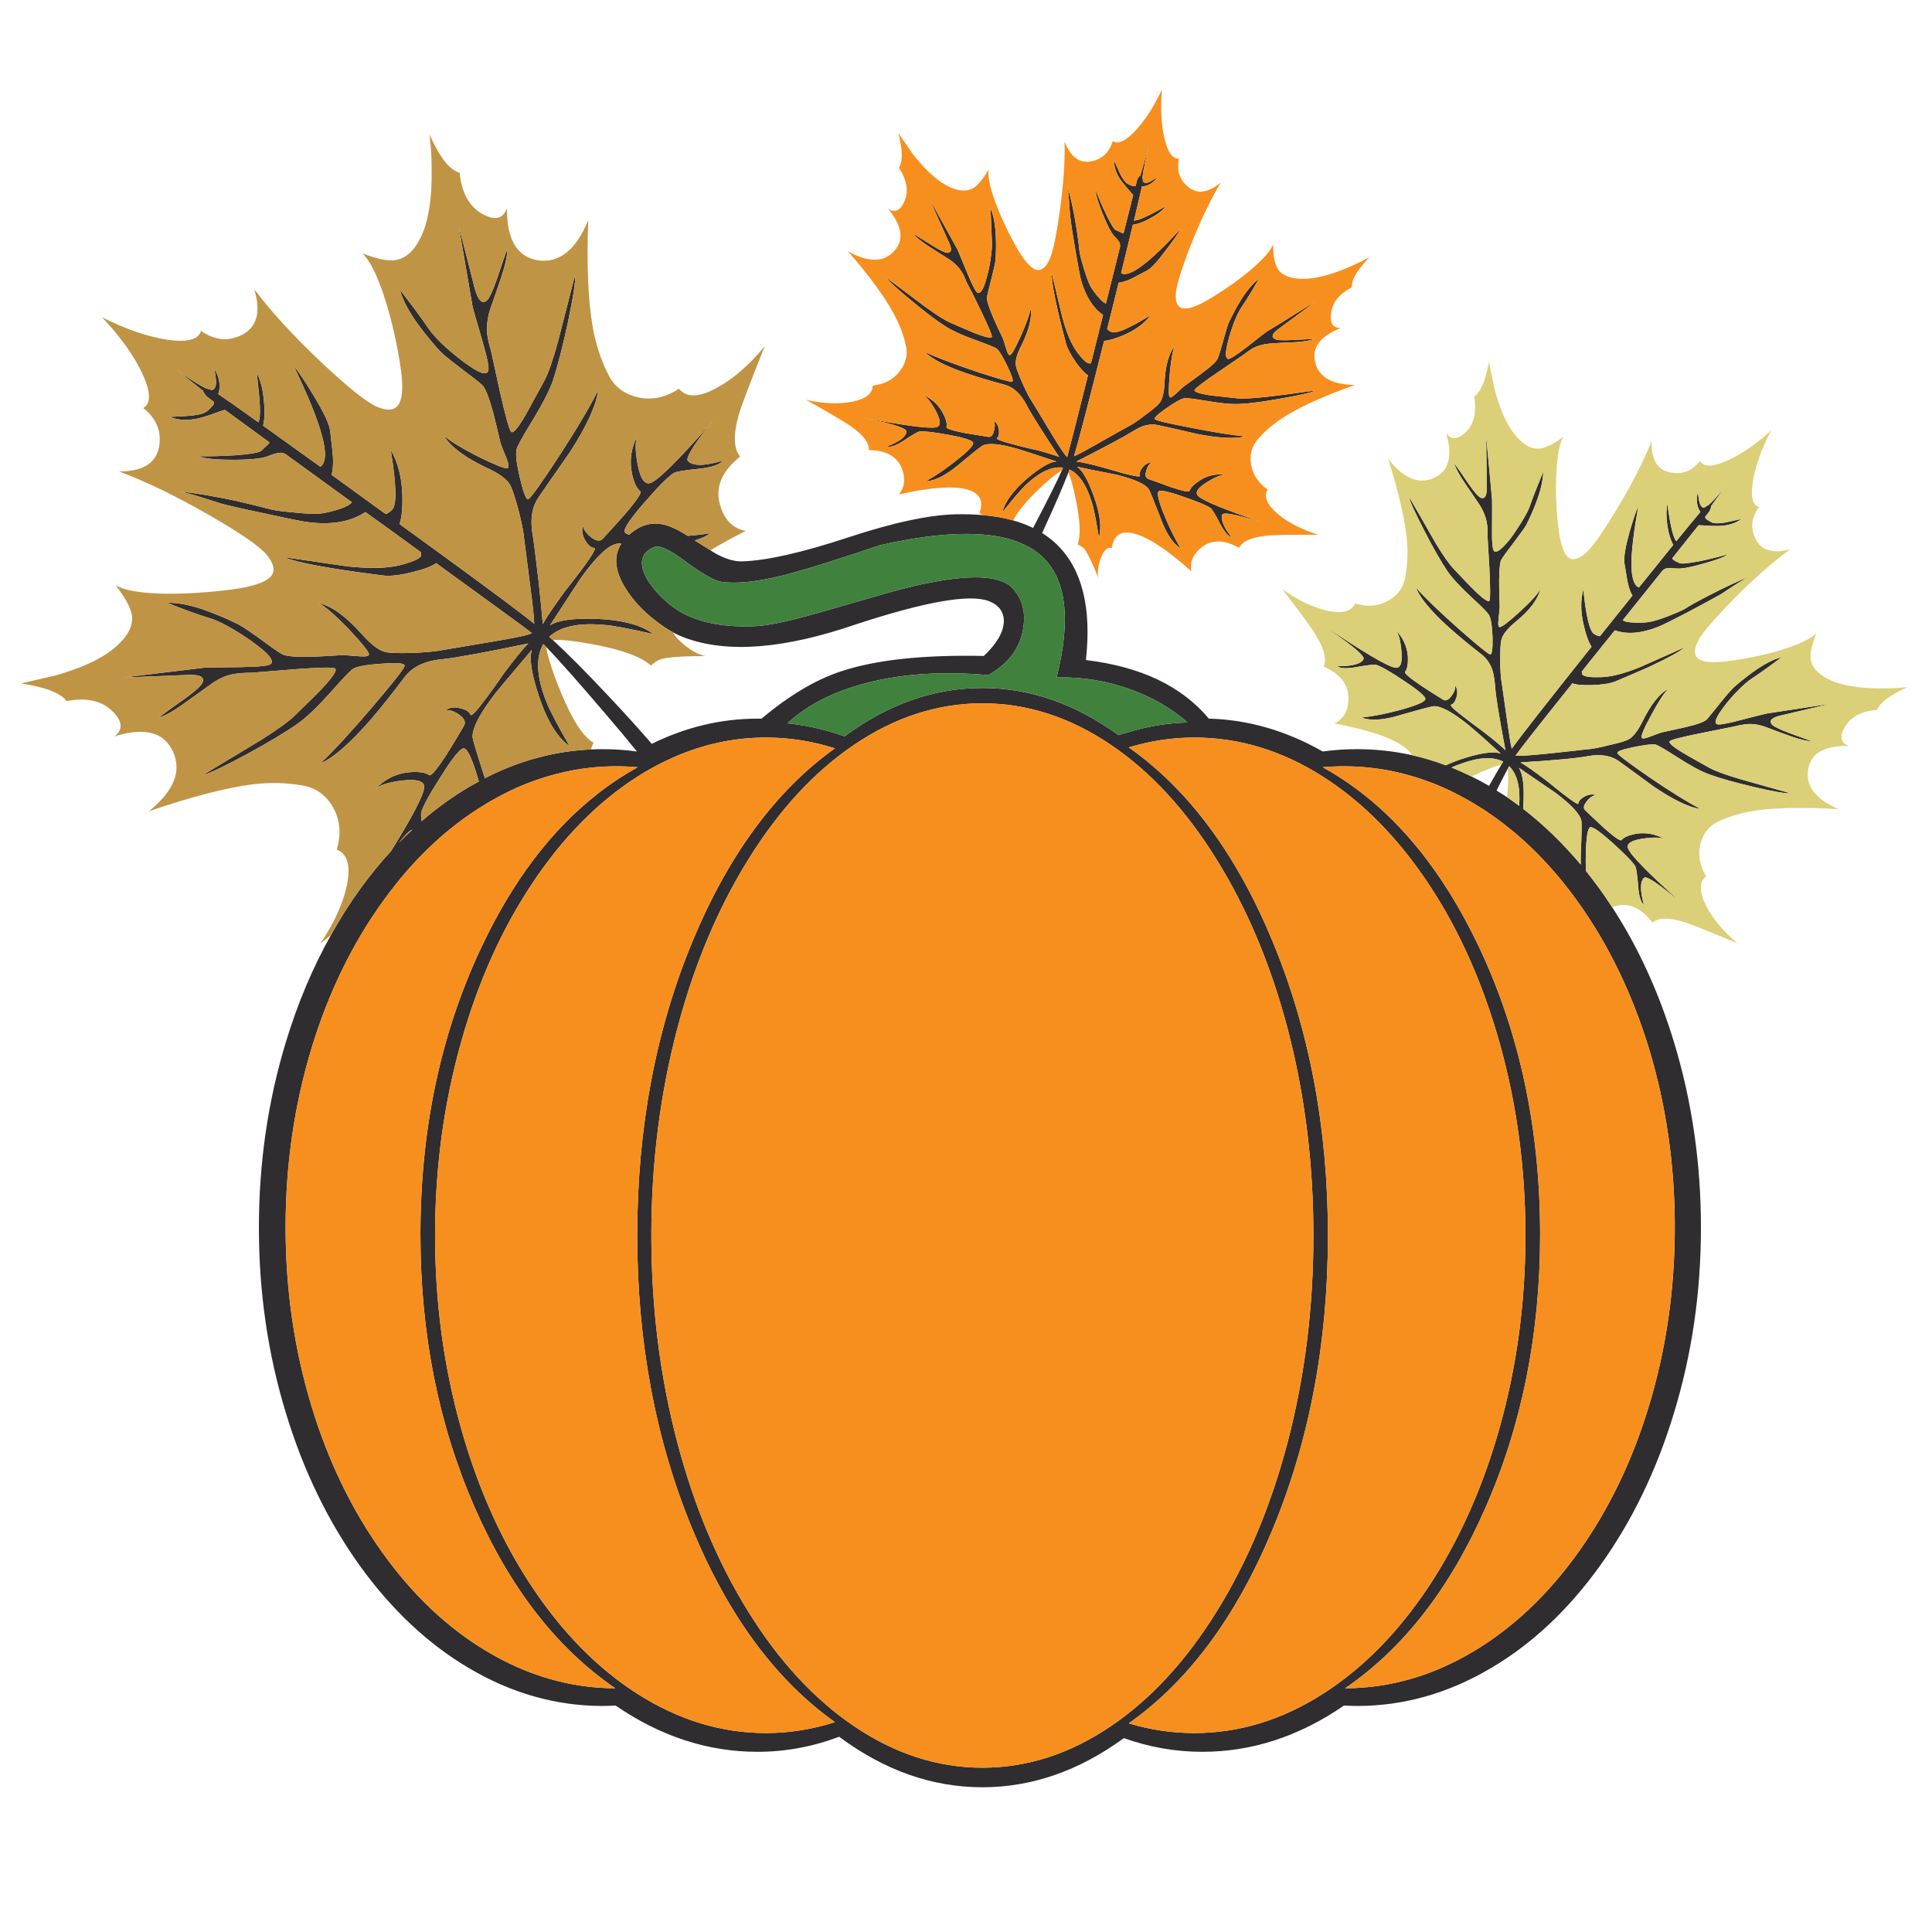 <?xml version="1.0" encoding="utf-8"?>
<!-- Generator: Adobe Illustrator 16.0.0, SVG Export Plug-In . SVG Version: 6.00 Build 0)  -->
<!DOCTYPE svg PUBLIC "-//W3C//DTD SVG 1.1//EN" "http://www.w3.org/Graphics/SVG/1.1/DTD/svg11.dtd">
<svg version="1.1" id="Layer_1" xmlns="http://www.w3.org/2000/svg" xmlns:xlink="http://www.w3.org/1999/xlink" x="0px" y="0px"
	 width="300px" height="300px" viewBox="0 0 300 300" enable-background="new 0 0 300 300" xml:space="preserve">
<g>
	<path fill-rule="evenodd" clip-rule="evenodd" fill="#2F2D2F" d="M129.643,116.203c-3.514-1.119-7.08-1.679-10.692-1.679
		c-5.355,0-10.534,1.204-15.537,3.613c-0.793,0.368-1.587,0.78-2.381,1.233c-0.694,0.382-1.382,0.793-2.062,1.233
		c-6.15,3.925-11.598,9.458-16.345,16.6c-4.747,7.142-8.417,15.331-11.01,24.57c-2.706,9.579-4.06,19.597-4.06,30.054
		c0,10.458,1.354,20.469,4.06,30.033c2.593,9.225,6.263,17.415,11.01,24.571c4.747,7.126,10.195,12.653,16.345,16.578
		c6.362,4.066,13.022,6.101,19.979,6.101c3.613,0,7.178-0.567,10.692-1.7c-9.169-6.519-16.544-16.509-22.127-29.971
		c-5.71-13.814-8.565-29.02-8.565-45.612c0-16.606,2.855-31.812,8.565-45.612C113.113,132.739,120.489,122.736,129.643,116.203z
		 M152.576,79.985c1.729,0.142,3.315,0.418,4.761,0.829c1.105,0.312,2.133,0.701,3.084,1.169c0.041-0.085,0.084-0.17,0.125-0.255
		c2.057-3.925,3.508-6.83,4.358-8.714c0.056-0.142,0.106-0.276,0.148-0.404c-1.701-0.226-3.619,0.667-5.76,2.678
		c-0.737,0.708-1.948,2.118-3.635,4.23c0.382-1.601,1.665-3.344,3.847-5.229c1.998-1.686,3.508-2.565,4.528-2.636
		c-3.911-1.289-5.896-1.934-5.951-1.934c-2.707-0.793-4.528-0.978-5.464-0.553c-0.269,0.128-1.559,1.155-3.868,3.082
		c-1.927,1.587-3.592,2.417-4.994,2.487c1.573-0.878,3.188-1.984,4.846-3.316c1.743-1.374,2.579-2.26,2.507-2.656
		c-0.056-0.369-1.311-0.78-3.762-1.232c-2.323-0.426-3.84-0.603-4.548-0.532c-0.27,0.028-1.062,0.481-2.38,1.36
		c-1.205,0.794-2.104,1.12-2.7,0.978c1.984-0.765,2.997-1.544,3.04-2.338c0.015-0.369-1.14-0.843-3.464-1.424l-3.528-0.765
		c6.659,1.275,10.535,1.785,11.625,1.531c0.737-0.185,0.709-1.035-0.085-2.551c-0.764-1.389-1.445-2.225-2.04-2.508
		c1.404,0.609,2.445,1.551,3.125,2.827c0.511,0.949,0.702,1.679,0.574,2.189c-0.072,0.241,0.864,0.553,2.805,0.935
		c1.006,0.156,2.218,0.354,3.634,0.595c0.468,0.085,0.78-0.227,0.936-0.935c0.199-0.681,0.17-1.218-0.085-1.616
		c0.481,0.34,0.766,0.83,0.85,1.467c0.071,0.638-0.021,1.063-0.275,1.275c-0.197,0.17,0.56,0.475,2.274,0.914
		c0.88,0.255,1.948,0.524,3.21,0.808c0.836,0.17,1.707,0.404,2.614,0.701c0.665,0.184,1.184,0.362,1.55,0.532
		c-2.832-4.279-4.532-6.993-5.099-8.141c-0.864-1.629-1.95-2.649-3.253-3.06c-2.226-0.595-4.195-1.183-5.909-1.765
		c-3.245-1.09-5.441-2.203-6.588-3.337c1.869,0.865,4.562,1.885,8.077,3.061c3.345,1.091,5.158,1.601,5.44,1.53
		c0.27-0.042,0.043-0.814-0.68-2.317c-0.694-1.473-1.254-2.408-1.679-2.805c-0.213-0.17-1.296-0.609-3.252-1.317
		c-2.112-0.766-3.677-1.474-4.697-2.126c-1.346-0.85-3.125-2.196-5.336-4.038c-2.224-1.842-3.514-3.018-3.868-3.528
		c1.544,1.134,3.534,2.622,5.972,4.463c1.814,1.318,3.146,2.161,3.997,2.529c2.282,0.992,3.6,1.552,3.953,1.679
		c1.615,0.623,2.438,0.772,2.467,0.446c-0.015-0.326-0.618-1.729-1.808-4.208c-0.935-1.942-1.637-3.337-2.104-4.188
		c-0.241-0.637-0.482-1.155-0.723-1.551c-0.454-0.751-1.105-1.417-1.956-1.999c-1.474-0.949-2.565-1.643-3.273-2.083
		c-1.233-0.836-2.048-1.502-2.444-1.998l2.996,1.87c1.248,0.779,2.048,1.169,2.402,1.169c0.694-0.029,0.737-0.652,0.127-1.871
		l-2.913-6.504l4.378,7.907c0.058,0.142,0.561,1.36,1.51,3.656c0.794,1.913,1.325,2.919,1.595,3.018
		c0.481,0.17,0.957-0.645,1.424-2.445c0.213-0.736,0.396-1.594,0.552-2.571c0.199-1.275,0.276-2.253,0.235-2.933
		c-0.114-2.82-0.186-4.549-0.214-5.187c0.496,1.177,0.772,2.714,0.829,4.613c0.043,1.006,0.028,2.111-0.042,3.315
		c-0.015,0.368-0.22,1.339-0.617,2.912c-0.438,1.672-0.679,2.685-0.723,3.04c-0.028,0.481,0.298,1.523,0.979,3.125
		c0.368,0.864,0.85,1.898,1.445,3.103c0.07,0.142,0.27,0.751,0.595,1.828c0.198,0.652,0.39,0.942,0.574,0.872
		c0.269-0.099,0.836-1.113,1.701-3.04c0.879-1.984,1.375-3.387,1.488-4.208c0.226,1.402-0.235,3.287-1.384,5.653
		c-0.75,1.403-1.048,2.501-0.892,3.294c0.099,0.496,0.433,1.375,0.999,2.636c0.58,1.346,1.105,2.352,1.572,3.018
		c0.058,0.071,1.007,1.644,2.85,4.718c1.387,2.296,2.231,3.55,2.529,3.763c0.253-0.893,1.33-5.123,3.23-12.689
		c-0.468-0.297-1.085-0.956-1.849-1.977c-0.838-1.219-1.361-2.217-1.573-2.997c-1.503-5.696-2.239-9.331-2.211-10.903
		c0.381,1.573,0.927,3.847,1.637,6.823c0.65,2.423,1.41,4.223,2.274,5.399c0.836,1.147,1.466,1.75,1.89,1.806
		c0.102,0.015,0.2,0,0.299-0.042c0.325-1.29,0.673-2.671,1.042-4.145c0.284-1.147,0.56-2.26,0.829-3.337
		c-1.503-1.034-2.622-2.771-3.359-5.207c-0.169-0.553-0.481-2.169-0.935-4.846c-0.438-2.564-0.702-4.287-0.786-5.165
		c-0.044-0.284-0.113-1.205-0.212-2.763c-0.072-0.992-0.15-1.672-0.235-2.041c0.836,2.961,1.468,6.391,1.893,10.287
		c0.069,0.482,0.298,1.346,0.679,2.593c0.412,1.318,0.737,2.196,0.978,2.635c0.342,0.609,0.787,1.219,1.341,1.828
		c0.467,0.539,0.829,0.836,1.082,0.893c0.853-3.372,1.588-6.334,2.211-8.884c0-0.198-0.028-0.375-0.084-0.532
		c-0.084-0.227-0.377-0.588-0.871-1.083c-0.469-0.539-1.056-1.687-1.764-3.443c-0.723-1.786-1.077-3.011-1.064-3.677
		c0.426,1.176,0.957,2.43,1.596,3.762c0.751,1.559,1.268,2.388,1.552,2.487c0.227,0.085,0.522,0.22,0.892,0.404
		c0.099,0.029,0.191,0.042,0.275,0.042c0.609-2.438,1.105-4.406,1.488-5.909c-0.084-0.099-0.183-0.212-0.296-0.34
		c-0.609-0.709-1.085-1.276-1.425-1.701c-0.511-0.666-0.851-1.303-1.021-1.913c-0.128-0.382-0.206-0.857-0.233-1.424
		c0.509,1.134,0.851,1.878,1.02,2.232c0.44,0.794,0.829,1.275,1.169,1.445c0.438,0.213,0.751,0.319,0.935,0.319
		c0.072,0.015,0.15,0,0.234-0.042c0.085-0.368,0.163-0.687,0.235-0.956c0.168-0.369,0.331-0.575,0.487-0.617
		c0.143-0.468,0.312-1.048,0.511-1.743c0.156-0.538,0.34-1.162,0.552-1.87c0.128-0.467,0.249-0.921,0.362-1.36l-0.639,2.7
		c-0.255,1.162-0.403,2.005-0.446,2.529c0.043,0.142,0.063,0.339,0.063,0.595c0.157,0.269,0.462,0.326,0.914,0.17
		c0.2-0.099,0.653-0.354,1.361-0.765c-0.737,0.907-1.544,1.375-2.423,1.402c-0.212,0.964-0.624,2.728-1.233,5.293
		c0.311,0.014,0.864-0.156,1.659-0.511c0.607-0.269,1.713-0.842,3.314-1.721c-0.581,0.708-1.431,1.354-2.551,1.934
		c-0.949,0.524-1.813,0.843-2.594,0.956c-0.494,2.041-1.104,4.542-1.826,7.503c1.246,0.765,4.327-1.523,9.245-6.866
		c-0.438,0.78-1.189,1.864-2.254,3.252c-1.332,1.8-2.316,2.87-2.954,3.209c-1.672,0.879-2.521,1.325-2.551,1.339
		c-0.749,0.326-1.373,0.51-1.869,0.553c-0.34,1.417-0.71,2.912-1.105,4.484c-0.24,0.936-0.467,1.835-0.681,2.7
		c0.185,0.213,0.426,0.375,0.724,0.489c0.75,0.269,2.763-0.609,6.036-2.636c-0.964,1.275-2.345,2.303-4.146,3.082
		c-1.231,0.539-2.261,0.843-3.082,0.914c-2.507,9.947-4.065,15.92-4.675,17.917c0.679-0.297,1.813-0.899,3.4-1.806
		c3.073-1.743,4.661-2.636,4.762-2.678c0.734-0.354,1.692-0.985,2.867-1.892c1.091-0.794,1.808-1.389,2.147-1.786
		c0.524-0.553,0.815-1.644,0.873-3.273c0.14-2.622,0.664-4.506,1.572-5.654c-0.327,0.793-0.583,2.26-0.766,4.4
		c-0.171,2.097-0.177,3.259-0.021,3.485c0.113,0.17,0.424,0.015,0.935-0.467c0.821-0.78,1.303-1.212,1.445-1.297
		c1.091-0.765,2.005-1.431,2.741-1.998c1.402-1.035,2.188-1.779,2.359-2.232c0.156-0.34,0.461-1.325,0.914-2.955
		c0.44-1.587,0.743-2.536,0.914-2.848c0.524-1.077,1.048-2.054,1.572-2.933c0.992-1.644,1.984-2.848,2.977-3.614
		c-0.794,1.446-1.7,2.934-2.721,4.464c-0.369,0.539-0.78,1.403-1.233,2.593c-0.368,1.021-0.63,1.864-0.786,2.53
		c-0.496,1.827-0.496,2.777,0,2.848c0.299,0.028,1.262-0.587,2.89-1.848c1.915-1.517,2.963-2.332,3.146-2.445
		c0.737-0.411,3.296-1.991,7.675-4.74l-5.739,4.251c-1.105,0.779-1.367,1.332-0.786,1.658c0.311,0.212,1.204,0.276,2.678,0.191
		c0.793-0.028,1.956-0.085,3.485-0.17c-0.595,0.255-1.622,0.425-3.082,0.51c-1.771,0.071-3.061,0.141-3.868,0.212
		c-1.033,0.099-1.935,0.361-2.698,0.786c-0.397,0.255-0.858,0.581-1.382,0.978c-1.446,0.978-2.741,1.863-3.891,2.656
		c-2.295,1.559-3.514,2.48-3.655,2.763c-0.143,0.284,0.652,0.567,2.382,0.851c0.296,0.028,1.712,0.184,4.248,0.467
		c0.937,0.085,2.516,0,4.741-0.255c1.36-0.142,3.813-0.46,7.355-0.957c-0.554,0.298-2.24,0.694-5.061,1.19
		c-2.817,0.524-5.037,0.822-6.653,0.893c-1.204,0.07-2.904-0.085-5.101-0.468c-2.066-0.34-3.236-0.482-3.506-0.425
		c-0.582,0.128-1.537,0.666-2.869,1.615c-1.332,0.936-1.893,1.488-1.68,1.658c0.226,0.213,2.054,0.645,5.483,1.296
		c3.656,0.723,6.49,1.177,8.502,1.361c-1.544,0.411-4.002,0.291-7.376-0.362c-3.372-0.779-5.377-1.232-6.015-1.36
		c-0.821-0.185-1.643-0.142-2.464,0.127c-0.496,0.184-1.12,0.51-1.872,0.978c-1.104,0.694-3.932,2.204-8.48,4.527
		c0.85,0.085,2.274,0.404,4.273,0.956c0.268,0.085,1.332,0.39,3.187,0.914c1.715,0.439,2.523,0.546,2.423,0.319
		c-0.113-0.34,0.008-0.751,0.362-1.233c0.412-0.523,0.908-0.807,1.488-0.85c-0.412,0.227-0.702,0.666-0.873,1.318
		c-0.227,0.694-0.104,1.126,0.362,1.297c0.312,0.099,1.475,0.517,3.485,1.253c1.856,0.623,2.814,0.814,2.869,0.574
		c0.186-0.51,0.717-1.049,1.596-1.615c1.204-0.779,2.557-1.077,4.06-0.893c-0.652-0.057-1.637,0.333-2.956,1.169
		c-1.445,0.879-1.898,1.594-1.358,2.146c0.792,0.751,4.144,2.125,10.052,4.124c-0.865-0.269-1.735-0.524-2.614-0.765
		c-2.308-0.638-3.541-0.8-3.697-0.489c-0.156,0.368-0.085,0.9,0.212,1.594c0.27,0.624,0.693,1.275,1.276,1.955
		c-0.583-0.184-1.204-0.921-1.871-2.21c-0.708-1.388-1.184-2.168-1.425-2.338c-0.566-0.411-1.977-0.999-4.23-1.764
		c-2.351-0.836-3.642-1.105-3.868-0.808c-0.255,0.312,0.029,1.495,0.851,3.55c0.795,1.956,1.659,3.719,2.594,5.292
		c-1.189-0.751-2.217-2.295-3.082-4.634c-1.076-2.792-1.708-4.329-1.892-4.612c-0.58-0.793-2.246-1.53-4.994-2.21
		c-3.133-0.609-5.164-1.02-6.102-1.232c0.851,0.594,1.715,2.125,2.594,4.591c0.964,2.692,1.226,4.818,0.787,6.376
		c-0.468-2.833-0.836-4.655-1.105-5.462c-0.821-2.678-1.977-4.371-3.465-5.08c-0.058,0.156-0.113,0.312-0.171,0.468
		c-0.821,2.125-1.982,4.824-3.485,8.098c-0.197,0.439-0.396,0.872-0.595,1.297c0.865,0.538,1.651,1.155,2.359,1.849
		c3.854,3.798,5.336,9.756,4.442,17.875c8.516,1.02,14.879,4.053,19.087,9.097c6.078,0.156,11.972,1.856,17.685,5.101
		c1.756-0.241,3.541-0.361,5.356-0.361c2.876,0,5.717,0.312,8.522,0.935c1.756,0.397,3.508,0.921,5.249,1.573
		c0.821-0.396,1.764-0.765,2.826-1.105c2.722-0.851,4.619-1.091,5.698-0.722c-2.127-1.942-3.827-3.444-5.102-4.507
		c-2.425-1.94-4.187-2.89-5.292-2.848c-0.327,0.015-2.069,0.475-5.229,1.382c-2.58,0.794-4.578,0.921-5.995,0.382
		c1.927-0.212,4.017-0.63,6.271-1.253c2.324-0.652,3.535-1.183,3.634-1.594c0.071-0.397-1.02-1.339-3.273-2.827
		c-2.153-1.445-3.592-2.274-4.314-2.487c-0.297-0.099-1.289,0-2.975,0.298c-1.559,0.297-2.6,0.262-3.125-0.106
		c2.324,0.014,3.685-0.347,4.08-1.084c0.186-0.354-0.786-1.317-2.911-2.891l-3.188-2.296c6.122,4.124,9.799,6.292,11.032,6.504
		c0.807,0.113,1.126-0.737,0.957-2.55c-0.143-1.714-0.44-2.82-0.894-3.316c1.12,1.162,1.75,2.515,1.892,4.06
		c0.056,1.189-0.086,2.005-0.426,2.444c-0.143,0.212,0.667,0.914,2.423,2.104c0.951,0.637,2.091,1.367,3.423,2.189
		c0.425,0.283,0.871,0.106,1.338-0.532c0.441-0.58,0.639-1.126,0.596-1.636c0.339,0.538,0.403,1.147,0.191,1.828
		c-0.169,0.623-0.438,1.005-0.808,1.147c-0.255,0.099,0.383,0.729,1.913,1.892c0.78,0.609,1.729,1.325,2.849,2.146
		c1.785,1.36,3.004,2.374,3.656,3.04c-1.021-5.371-1.566-8.806-1.637-10.309c-0.101-0.977-0.241-1.729-0.426-2.253
		c-0.325-0.893-0.83-1.629-1.51-2.21c-1.998-1.558-3.72-2.983-5.164-4.272c-2.792-2.508-4.507-4.57-5.145-6.186
		c1.459,1.629,3.699,3.784,6.717,6.462c2.861,2.508,4.457,3.804,4.782,3.89c0.284,0.07,0.411-0.787,0.383-2.572
		c-0.058-1.771-0.232-2.94-0.531-3.507c-0.142-0.326-1.042-1.247-2.698-2.763c-1.813-1.686-3.076-3.054-3.784-4.102
		c-0.992-1.459-2.204-3.585-3.635-6.376c-1.431-2.777-2.203-4.492-2.316-5.144c1.048,1.8,2.395,4.145,4.037,7.035
		c1.232,2.055,2.211,3.451,2.934,4.187c1.715,1.828,2.791,2.947,3.231,3.358c1.388,1.332,2.153,1.835,2.295,1.509
		c0.128-0.326,0.12-1.977-0.022-4.953c-0.183-3.074-0.282-4.782-0.296-5.123c0.043-0.723,0.014-1.338-0.085-1.849
		c-0.142-0.95-0.51-1.906-1.105-2.87c-1.062-1.559-1.849-2.72-2.358-3.486c-0.894-1.317-1.431-2.323-1.616-3.018
		c0.424,0.553,1.154,1.601,2.19,3.146c0.935,1.346,1.587,2.083,1.953,2.21c0.639,0.228,0.943-0.375,0.914-1.807l-0.104-7.779
		l0.914,9.819c0.014,0.17,0.014,1.615,0,4.336c-0.044,2.225,0.063,3.458,0.318,3.698c0.369,0.354,1.196-0.269,2.487-1.87
		c0.481-0.624,1.019-1.417,1.613-2.38c0.752-1.176,1.241-2.098,1.468-2.764c0.325-0.991,1.013-2.763,2.061-5.313
		c-0.026,1.389-0.418,3.046-1.169,4.974c-0.396,1.049-0.885,2.146-1.466,3.294c-0.183,0.354-0.815,1.24-1.892,2.657
		c-1.12,1.459-1.778,2.374-1.977,2.741c-0.34,0.581-0.426,2.998-0.255,7.248c0,0.227-0.063,0.928-0.191,2.104
		c-0.085,0.751-0.015,1.12,0.212,1.105c0.313,0.015,1.317-0.751,3.018-2.295c1.744-1.587,2.835-2.785,3.275-3.592
		c-0.412,1.644-1.688,3.33-3.827,5.058c-1.36,1.134-2.111,2.112-2.252,2.934c-0.113,0.539-0.164,1.559-0.15,3.061
		c0,1.573,0.087,2.806,0.256,3.699c0.014,0.141,0.298,2.125,0.85,5.951c0.27,1.927,0.496,3.287,0.682,4.081
		c1.332-1.871,5.461-7.149,12.391-15.835c-0.482-0.766-0.886-1.871-1.211-3.316c-0.496-2.083-0.519-3.953-0.063-5.611
		c0.409,4.18,0.97,6.496,1.678,6.95c0.313,0.198,0.609,0.312,0.894,0.34c0.609-0.765,1.239-1.551,1.892-2.359
		c1.12-1.389,2.174-2.707,3.166-3.954c-0.282-0.424-0.522-1.07-0.723-1.934c-0.056-0.241-0.232-1.275-0.531-3.104
		c-0.128-0.836,0.128-2.408,0.766-4.719c0.552-1.941,1.013-3.301,1.382-4.081c-0.694,3.911-1.048,6.858-1.063,8.842
		c0,2.182,0.389,3.429,1.169,3.74c2.11-2.621,3.889-4.825,5.334-6.61c-0.409-0.737-0.708-1.687-0.892-2.848
		c-0.214-1.389-0.22-2.558-0.022-3.507c0.44,3.33,0.899,5.258,1.382,5.781c1.813-2.225,3.061-3.741,3.742-4.548
		c-0.554-0.793-0.688-1.82-0.403-3.082c0.113,0.865,0.203,1.424,0.275,1.679c0.169,0.524,0.418,0.772,0.743,0.744
		c0.241-0.198,0.44-0.318,0.595-0.361c0.496-0.411,1.204-1.161,2.127-2.253c-0.171,0.213-0.348,0.439-0.531,0.681
		c0.481-0.596,0.892-1.113,1.233-1.552c-0.171,0.241-0.349,0.481-0.533,0.723c-0.793,1.063-1.417,1.913-1.869,2.55
		c0.041,0.156-0.044,0.425-0.256,0.808c-0.171,0.227-0.383,0.503-0.638,0.829c0.015,0.113,0.049,0.213,0.106,0.298
		c0.128,0.113,0.425,0.297,0.892,0.552c0.383,0.185,1.064,0.199,2.042,0.042c0.297-0.057,1.161-0.241,2.592-0.553
		c-0.992,0.709-2.237,1.07-3.74,1.084c-0.609,0-1.41-0.036-2.402-0.106c-0.197-0.014-0.368-0.021-0.511-0.021
		c-1.033,1.29-2.4,3.004-4.101,5.144c0.041,0.085,0.113,0.17,0.212,0.255c0.157,0.113,0.468,0.276,0.935,0.489
		c0.299,0.142,1.375,0.036,3.232-0.319c1.544-0.326,2.968-0.68,4.271-1.063c-0.552,0.439-1.857,0.935-3.911,1.487
		c-1.982,0.567-3.352,0.808-4.103,0.723c-0.778-0.057-1.289-0.064-1.53-0.021c-0.183,0.042-0.383,0.156-0.595,0.34
		c-1.758,2.197-3.818,4.769-6.186,7.716c0.199,0.184,0.702,0.304,1.509,0.361c0.908,0.056,1.729,0.035,2.466-0.064
		c0.54-0.057,1.523-0.348,2.954-0.872c1.306-0.51,2.19-0.893,2.657-1.147c0.795-0.524,2.09-1.247,3.889-2.167
		c2.426-1.247,4.5-2.211,6.229-2.891c-0.708,0.298-2.182,1.205-4.422,2.721c-0.905,0.51-2.564,1.41-4.974,2.699
		c-2.605,1.361-4.222,2.161-4.846,2.402c-2.594,1.021-4.825,1.197-6.696,0.532c-0.749,0.935-1.535,1.913-2.359,2.933
		c-0.992,1.219-1.918,2.381-2.782,3.486c0.026,0.128,0.055,0.276,0.084,0.447c0.313,0.326,1.262,0.46,2.849,0.404
		c1.559-0.015,3.599-0.532,6.12-1.552c3.047-1.346,5.379-2.38,6.993-3.103c-0.949,0.75-2.826,1.778-5.632,3.082
		c-1.503,0.666-3.245,1.417-5.229,2.252c-0.85,0.326-2.068,0.51-3.655,0.553c-1.417,0.043-2.409-0.049-2.975-0.276
		c-5.301,6.617-8.24,10.358-8.821,11.223c0.34,0.099,1.982,0,4.931-0.297c3.726-0.397,5.719-0.617,5.974-0.659
		c0.877-0.042,2.104-0.269,3.677-0.68c1.431-0.312,2.4-0.595,2.91-0.85c0.737-0.368,1.497-1.346,2.275-2.933
		c1.262-2.55,2.579-4.201,3.954-4.953c-0.667,0.638-1.552,1.998-2.657,4.081c-1.105,2.012-1.602,3.174-1.488,3.486
		c0.043,0.212,0.411,0.191,1.105-0.064c1.16-0.439,1.821-0.68,1.976-0.722c1.46-0.312,2.687-0.582,3.679-0.808
		c1.841-0.426,2.96-0.829,3.357-1.212c0.256-0.283,0.964-1.154,2.125-2.614c1.119-1.375,1.836-2.189,2.146-2.444
		c0.978-0.85,1.921-1.601,2.826-2.253c1.674-1.219,3.175-2.005,4.509-2.359c-1.503,1.162-3.041,2.268-4.613,3.315
		c-0.609,0.383-1.404,1.077-2.382,2.083c-0.793,0.835-1.416,1.566-1.869,2.189c-1.248,1.615-1.645,2.551-1.189,2.806
		c0.27,0.17,1.488-0.035,3.655-0.616c2.577-0.666,3.974-1.013,4.188-1.042l9.755-1.488l-7.566,1.786
		c-1.432,0.312-1.941,0.765-1.53,1.36c0.227,0.312,1.098,0.758,2.614,1.339c1.771,0.638,2.975,1.077,3.613,1.317
		c-0.708,0-1.828-0.269-3.357-0.808c-0.879-0.311-2.205-0.8-3.976-1.466c-1.076-0.369-2.091-0.482-3.04-0.34
		c-0.494,0.056-1.105,0.176-1.828,0.361c-0.296,0.057-1.962,0.39-4.994,0.999c-2.947,0.595-4.556,1.006-4.825,1.233
		c-0.282,0.227,0.383,0.829,1.999,1.806c0.522,0.326,1.884,1.098,4.08,2.317c0.879,0.496,2.486,1.092,4.825,1.785
		c3.188,0.907,5.788,1.638,7.8,2.189c-0.68,0.072-2.542-0.248-5.589-0.956c-3.062-0.723-5.399-1.381-7.016-1.977
		c-1.231-0.439-2.89-1.332-4.972-2.678c-1.885-1.205-2.99-1.849-3.316-1.934c-0.623-0.1-1.799,0.035-3.528,0.404
		c-1.743,0.354-2.55,0.666-2.423,0.935c0.155,0.312,1.806,1.552,4.951,3.72c3.302,2.253,5.951,3.896,7.95,4.931
		c-1.744-0.226-4.158-1.381-7.248-3.464c-3.047-2.239-4.853-3.557-5.42-3.954c-1.233-0.878-2.841-1.14-4.825-0.786
		c-1.687,0.326-5.172,0.652-10.458,0.978c0.78,0.439,2.083,1.353,3.911,2.742c3.372,2.749,5.061,3.967,5.061,3.656
		c0.041-0.383,0.346-0.737,0.914-1.063c0.636-0.369,1.253-0.453,1.849-0.255c-0.511,0.042-0.999,0.37-1.468,0.978
		c-0.494,0.624-0.559,1.092-0.191,1.403c0.255,0.27,1.241,1.198,2.956,2.784c1.628,1.432,2.515,2.034,2.655,1.806
		c0.355-0.424,1.105-0.75,2.254-0.978c1.572-0.241,3.075,0.05,4.506,0.872c-0.623-0.325-1.793-0.361-3.508-0.106
		c-1.828,0.284-2.564,0.808-2.211,1.573c0.427,1.049,3.067,3.749,7.93,8.099c-0.638-0.511-1.276-1.021-1.914-1.531
		c-2.069-1.629-3.251-2.322-3.549-2.082c-0.639,0.566-0.653,1.97-0.044,4.208c-0.496-0.438-0.792-1.445-0.891-3.018
		c-0.143-1.715-0.291-2.707-0.447-2.976c-0.368-0.624-1.523-1.815-3.464-3.571c-2.012-1.814-3.195-2.636-3.552-2.466
		c-0.366,0.227-0.586,1.538-0.656,3.932c-0.029,0.978-0.022,1.928,0.021,2.85c0.737,0.92,1.466,1.877,2.188,2.869
		c0.638,0.892,1.262,1.807,1.871,2.741c4.039,6.206,7.233,13.171,9.585,20.893c2.808,9.197,4.209,18.825,4.209,28.886
		c0,10.047-1.401,19.661-4.209,28.843c-2.705,8.899-6.524,16.777-11.456,23.636c-4.916,6.857-10.57,12.164-16.961,15.919
		c-6.618,3.911-13.532,5.867-20.743,5.867c-0.682,0-1.369-0.021-2.063-0.063c-6.958,4.789-14.291,7.184-22,7.184
		c-4.138,0-8.197-0.709-12.178-2.125c-6.973,5.087-14.297,7.63-21.978,7.63c-7.794,0-15.205-2.614-22.232-7.843
		c-4.138,1.559-8.361,2.338-12.668,2.338c-7.723,0-15.069-2.395-22.041-7.184c-0.652,0.042-1.325,0.063-2.02,0.063
		c-7.212,0-14.127-1.956-20.745-5.867c-6.362-3.755-12.016-9.062-16.961-15.919c-4.931-6.873-8.75-14.752-11.457-23.636
		c-2.805-9.182-4.208-18.796-4.208-28.843c0-10.061,1.403-19.688,4.208-28.886c1.814-5.964,4.138-11.476,6.972-16.535
		c1.375-2.479,2.869-4.847,4.485-7.099c1.544-2.14,3.167-4.132,4.868-5.974c3.259-5.257,4.966-8.517,5.122-9.776
		c0.156-1.035-0.956-1.424-3.336-1.169c-2.21,0.27-3.627,0.716-4.251,1.339c1.459-1.544,3.202-2.416,5.229-2.615
		c1.53-0.127,2.578,0.021,3.145,0.447c0.284,0.199,1.176-0.857,2.678-3.167c0.779-1.219,1.679-2.707,2.7-4.463
		c0.354-0.553,0.127-1.127-0.681-1.722c-0.793-0.581-1.516-0.821-2.168-0.723c0.652-0.467,1.438-0.566,2.36-0.297
		c0.85,0.199,1.353,0.524,1.509,0.978c0.127,0.326,0.928-0.503,2.402-2.487c0.779-1.021,1.679-2.282,2.699-3.784
		c1.757-2.352,3.054-3.946,3.89-4.782c-6.674,1.388-11.124,2.203-13.348,2.444c-2.564,0.227-4.47,1.091-5.717,2.593
		c-1.956,2.607-3.748,4.86-5.377,6.759c-3.174,3.656-5.789,5.937-7.843,6.844c2.097-1.998,4.825-4.966,8.183-8.906
		c3.203-3.754,4.833-5.837,4.889-6.249c0.071-0.411-1.034-0.532-3.316-0.362c-2.295,0.142-3.818,0.39-4.569,0.744
		c-0.382,0.185-1.538,1.375-3.465,3.571c-2.111,2.352-3.84,4.01-5.186,4.973c-1.856,1.318-4.563,2.94-8.12,4.868
		c-3.557,1.913-5.76,2.955-6.61,3.124c5.781-3.5,8.764-5.299,8.948-5.398c2.636-1.658,4.428-2.961,5.377-3.911
		c2.154-2.083,3.578-3.5,4.272-4.25c1.658-1.799,2.275-2.792,1.85-2.976c-0.426-0.198-2.558-0.148-6.398,0.149
		c-3.981,0.326-6.185,0.503-6.61,0.532c-0.907,0-1.707,0.049-2.402,0.148c-1.204,0.156-2.409,0.645-3.613,1.466
		c-1.998,1.432-3.471,2.487-4.421,3.167c-1.685,1.219-2.989,1.941-3.911,2.167c0.723-0.552,2.076-1.53,4.06-2.933
		c1.671-1.204,2.586-2.041,2.742-2.508c0.354-0.878-0.425-1.268-2.339-1.169l-10.032,0.404l12.625-1.531
		c0.255-0.028,2.112-0.057,5.569-0.085c2.919-0.042,4.52-0.212,4.804-0.509c0.496-0.511-0.333-1.552-2.487-3.125
		c-0.75-0.581-1.764-1.261-3.039-2.041c-1.531-0.921-2.756-1.53-3.677-1.828c-1.956-0.581-4.251-1.41-6.887-2.486
		c1.785-0.042,3.932,0.411,6.44,1.36c1.346,0.496,2.771,1.105,4.272,1.828c0.482,0.185,1.658,0.949,3.528,2.296
		c1.941,1.431,3.132,2.26,3.571,2.486c0.581,0.327,2.111,0.461,4.59,0.404c1.304-0.043,2.884-0.128,4.74-0.255
		c0.269,0,1.184,0.064,2.742,0.191c0.978,0.071,1.453-0.042,1.424-0.34c-0.042-0.396-1.069-1.672-3.082-3.826
		c-2.097-2.182-3.663-3.549-4.698-4.102c1.984,0.454,4.202,2.054,6.653,4.804c1.501,1.687,2.77,2.628,3.804,2.827
		c0.723,0.128,2.048,0.163,3.975,0.106c2.026-0.071,3.62-0.219,4.782-0.446c0.198-0.028,2.728-0.454,7.588-1.276
		c3.911-0.652,6-1.105,6.271-1.36c-0.893-0.708-5.343-3.96-13.349-9.756c-0.496-0.354-0.999-0.723-1.509-1.105
		c-0.652,0.482-1.828,0.935-3.528,1.36c-2.026,0.524-3.627,0.708-4.804,0.553c-8.091-1.021-13.213-1.97-15.367-2.848
		c2.253,0.326,5.512,0.801,9.777,1.424c3.5,0.383,6.242,0.333,8.225-0.148c1.956-0.497,3.082-0.986,3.38-1.467
		c-0.028-0.227-0.05-0.418-0.064-0.574c-1.474-1.063-3.032-2.197-4.676-3.401c-1.36-0.978-2.671-1.92-3.933-2.827
		c-2.182,1.459-5.03,1.998-8.544,1.615c-0.822-0.07-3.089-0.517-6.802-1.338c-3.528-0.737-5.909-1.275-7.141-1.616
		c-3.43-1.134-5.619-1.764-6.568-1.892c2.479,0.255,5.434,0.744,8.863,1.467c2.253,0.524,4.109,0.978,5.568,1.36
		c0.681,0.17,1.935,0.333,3.762,0.489c1.927,0.198,3.231,0.248,3.911,0.148c1.048-0.155,2.083-0.411,3.104-0.765
		c0.978-0.354,1.559-0.687,1.743-0.999c-3.925-2.834-7.375-5.334-10.351-7.503c-0.312-0.141-0.595-0.198-0.85-0.169
		c-0.312,0-0.929,0.177-1.85,0.531c-0.907,0.369-2.699,0.553-5.377,0.553c-2.707,0-4.506-0.184-5.399-0.553
		c1.799,0.029,3.713-0.021,5.739-0.148c2.408-0.184,3.762-0.425,4.059-0.723c0.227-0.241,0.575-0.567,1.042-0.978
		c0.071-0.099,0.135-0.198,0.191-0.297c-2.834-2.055-5.144-3.741-6.929-5.059c-0.198,0.057-0.418,0.127-0.659,0.212
		c-1.219,0.453-2.183,0.779-2.891,0.978c-1.871,0.524-3.549,0.496-5.038-0.084c2.012-0.1,3.167-0.17,3.465-0.213
		c1.247-0.127,2.082-0.39,2.508-0.786c0.481-0.454,0.772-0.772,0.871-0.957c0.043-0.127,0.05-0.262,0.021-0.404
		c-0.382-0.283-0.729-0.545-1.041-0.786c-0.368-0.382-0.567-0.68-0.595-0.893c-0.652-0.524-1.516-1.211-2.593-2.062
		c-0.468-0.368-0.971-0.765-1.509-1.19c0.411,0.297,0.893,0.638,1.445,1.02c-0.114-0.085-0.227-0.17-0.341-0.255
		c1.573,1.063,2.735,1.771,3.486,2.125c0.199,0.015,0.475,0.093,0.829,0.234c0.425-0.071,0.651-0.446,0.68-1.126
		c0-0.425-0.078-1.141-0.233-2.147c0.793,1.389,0.985,2.686,0.574,3.89c1.147,0.766,3.223,2.225,6.228,4.378
		c0.212-0.396,0.291-1.218,0.234-2.465c-0.028-0.907-0.191-2.65-0.489-5.229c0.595,1.147,0.971,2.614,1.126,4.399
		c0.156,1.502,0.113,2.777-0.127,3.826c2.423,1.728,5.385,3.854,8.885,6.376c0.893-0.638,0.956-2.31,0.191-5.017
		c-0.68-2.508-2.125-6.064-4.336-10.67c0.751,0.921,1.779,2.459,3.082,4.612c1.629,2.678,2.494,4.535,2.593,5.569
		c0.255,2.167,0.396,3.506,0.425,4.017c0.057,1.176-0.015,2.089-0.213,2.741c1.644,1.19,3.4,2.466,5.271,3.826
		c1.077,0.779,2.125,1.538,3.146,2.274c0.369-0.142,0.709-0.383,1.021-0.723c0.708-0.807,0.624-3.89-0.255-9.246
		c1.133,1.956,1.736,4.307,1.806,7.057c0.057,1.87-0.084,3.358-0.425,4.463c2.636,1.913,5.03,3.656,7.184,5.229
		c7.369,5.37,11.938,8.785,13.71,10.245c-0.029-1.048-0.213-2.834-0.553-5.356c-0.652-5.059-0.978-7.602-0.978-7.631
		c-0.099-1.176-0.411-2.763-0.936-4.761c-0.496-1.828-0.899-3.061-1.211-3.698c-0.467-0.949-1.757-1.899-3.868-2.849
		c-3.004-1.445-5.059-2.926-6.164-4.442c-0.127-0.184-0.248-0.369-0.361-0.553c0.114,0.113,0.234,0.227,0.361,0.34
		c0.936,0.765,2.593,1.757,4.974,2.976c2.649,1.303,4.173,1.913,4.57,1.828c0.283-0.07,0.248-0.56-0.106-1.466
		c-0.595-1.446-0.921-2.295-0.978-2.551c-0.425-1.828-0.801-3.379-1.126-4.655c-0.652-2.381-1.219-3.797-1.701-4.251
		c-0.368-0.354-1.516-1.254-3.443-2.699c-0.907-0.695-1.637-1.268-2.189-1.721c-0.524-0.454-0.872-0.772-1.041-0.957
		c-1.105-1.248-2.083-2.437-2.934-3.571c-1.629-2.154-2.686-4.102-3.167-5.845c1.956,2.522,3.408,4.485,4.357,5.888
		c0.609,0.906,1.537,1.927,2.784,3.061c0.822,0.737,1.764,1.509,2.827,2.317c0.978,0.694,1.693,1.155,2.146,1.381
		c0.851,0.426,1.374,0.439,1.573,0.043c0.227-0.369-0.063-1.934-0.871-4.697c-0.978-3.358-1.488-5.151-1.531-5.377l-2.146-12.52
		l2.487,9.714c0.496,1.799,1.105,2.437,1.828,1.913c0.382-0.298,0.921-1.424,1.615-3.379c0.751-2.281,1.29-3.847,1.616-4.697
		c0.029,0.921-0.283,2.374-0.935,4.357c-0.369,1.119-0.957,2.834-1.765,5.144c-0.425,1.403-0.56,2.707-0.404,3.911
		c0.1,0.695,0.284,1.481,0.553,2.359c0.085,0.382,0.553,2.529,1.403,6.44c0.865,3.797,1.438,5.859,1.722,6.185
		c0.297,0.354,1.063-0.531,2.295-2.656c0.028-0.071,0.992-1.835,2.891-5.292c0.623-1.162,1.346-3.259,2.167-6.292
		c1.063-4.109,1.927-7.475,2.593-10.096c0.099,0.85-0.262,3.252-1.084,7.206c-0.85,3.939-1.63,6.985-2.338,9.14
		c-0.566,1.601-1.665,3.74-3.294,6.419c-1.531,2.479-2.324,3.932-2.381,4.357c-0.17,0.808,0.021,2.324,0.574,4.548
		c0.524,2.253,0.95,3.295,1.275,3.125c0.382-0.184,1.934-2.352,4.654-6.503c2.806-4.308,4.86-7.765,6.164-10.373
		c-0.269,2.253-1.707,5.42-4.314,9.501c-2.777,3.968-4.421,6.334-4.931,7.1c-1.077,1.558-1.36,3.627-0.85,6.206
		c0.127,0.807,0.411,3.075,0.85,6.802c0.283,2.636,0.503,4.86,0.659,6.673c0.552-1.02,1.7-2.72,3.443-5.101
		c3.528-4.449,5.044-6.688,4.548-6.716c-0.496-0.029-0.95-0.405-1.36-1.127c-0.496-0.779-0.63-1.566-0.403-2.359
		c0.099,0.624,0.524,1.233,1.275,1.828c0.822,0.624,1.438,0.687,1.85,0.191c1.997-2.182,3.16-3.472,3.485-3.869
		c1.8-2.111,2.564-3.266,2.296-3.464c-0.581-0.454-1.021-1.417-1.318-2.891c-0.382-1.983-0.078-3.911,0.914-5.781
		c-0.411,0.822-0.411,2.324,0,4.506c0.439,2.324,1.148,3.267,2.126,2.827c1.289-0.595,4.47-3.783,9.543-9.564
		c-0.439,0.524-0.872,1.056-1.297,1.595c-2.054,2.706-2.912,4.244-2.571,4.612c0.383,0.425,1.112,0.624,2.189,0.595
		c0.95-0.071,2.026-0.291,3.231-0.659c-0.524,0.652-1.792,1.077-3.805,1.275c-2.225,0.227-3.5,0.447-3.826,0.659
		c-0.851,0.539-2.353,2.048-4.506,4.527c-2.31,2.65-3.337,4.202-3.082,4.655c0.085,0.156,0.312,0.284,0.68,0.383
		c0.227-0.198,0.468-0.389,0.723-0.574c1.346-0.978,2.785-1.332,4.315-1.063c1.119,0.199,2.472,0.808,4.059,1.829
		c1.233-0.1,2.417-0.242,3.55-0.425c-0.666,0.467-1.487,0.843-2.465,1.126c0.666,0.411,1.481,0.921,2.444,1.531
		c0.212,0.142,0.432,0.283,0.659,0.425c1.601,0.907,3.025,1.339,4.272,1.296c3.783-0.113,9.246-1.346,16.388-3.698
		c7.042-2.324,12.66-3.529,16.854-3.613C149.926,79.829,151.286,79.872,152.576,79.985z M104.52,98.201
		c-0.907-0.496-1.835-1.12-2.785-1.871c-1.743-1.346-3.146-2.806-4.208-4.378c-2.04-2.962-2.388-5.477-1.042-7.546
		c-0.396,0-0.659,0.015-0.786,0.043c-1.375,0.326-3.216,2.104-5.526,5.334c-2.452,3.755-4.046,6.199-4.782,7.333
		c1.19-0.807,3.621-1.147,7.29-1.021c3.996,0.17,6.916,0.957,8.757,2.36c-3.954-0.893-6.519-1.368-7.694-1.424
		c-3.925-0.354-6.745,0.262-8.459,1.849c0.185,0.157,0.369,0.32,0.553,0.49c2.338,2.153,5.236,5.073,8.693,8.757
		c2.494,2.649,4.718,5.108,6.674,7.375c5.299-2.607,10.776-3.911,16.43-3.911h0.617c4.264-3.585,8.367-6.029,12.307-7.333
		c5.384-1.799,12.788-2.6,22.212-2.402c1.982-1.884,3.018-3.642,3.103-5.271c0.042-1.544-0.737-2.628-2.339-3.252
		c-2.975-1.119-9.825,0.078-20.552,3.592c-11.152,3.84-20.009,4.548-26.569,2.125C105.788,98.824,105.157,98.541,104.52,98.201z
		 M103.393,93.354c3.146,2.891,7.822,4.18,14.028,3.868c1.927-0.099,5.044-0.757,9.353-1.977c2.493-0.708,6.461-1.849,11.902-3.422
		c8.403-2.268,14.093-2.763,17.067-1.488c0.595,0.241,1.076,0.56,1.445,0.957c0.043,0.057,0.093,0.113,0.148,0.17
		c1.474,1.629,1.977,3.741,1.511,6.334c-0.568,3.018-2.375,5.363-5.422,7.035c-6.489-0.595-12.42-0.276-17.79,0.957
		c-5.597,1.289-10.053,3.464-13.369,6.525c2.452,0.255,4.895,0.758,7.333,1.509l1.552,0.51c6.772-5.002,13.907-7.503,21.403-7.503
		c7.37,0,14.403,2.438,21.106,7.312l1.616-0.468c2.975-0.907,6.015-1.403,9.117-1.488c-2.395-2.14-5.293-3.833-8.693-5.08
		c-3.755-1.374-7.629-2.012-11.627-1.913c2.269-9.026,1.509-15.289-2.272-18.789c-0.383-0.354-0.801-0.687-1.256-0.999
		c-0.467-0.312-0.97-0.588-1.509-0.829c-1.474-0.708-3.21-1.19-5.206-1.445c-0.412-0.057-0.83-0.099-1.255-0.128
		c-4.222-0.34-9.516,0.206-15.876,1.637c-5.896,1.984-10.26,3.373-13.093,4.166c-4.917,1.403-8.771,1.92-11.563,1.551
		c-0.978-0.141-2.635-1.048-4.974-2.72c-0.241-0.17-0.482-0.347-0.723-0.532c-2.409-1.799-4.01-2.515-4.803-2.146
		c-1.687,0.737-2.232,1.97-1.637,3.698c0.411,1.247,1.325,2.58,2.742,3.996C102.89,92.88,103.138,93.113,103.393,93.354z
		 M60.373,138.712c-0.326,0.426-0.645,0.856-0.957,1.297c-4.747,6.602-8.424,14.177-11.031,22.721
		c-2.692,8.884-4.038,18.166-4.038,27.844c0,9.664,1.339,18.918,4.017,27.759c2.593,8.544,6.263,16.125,11.01,22.743
		c4.718,6.603,10.138,11.725,16.26,15.366c6.362,3.784,13,5.69,19.915,5.718c-9.054-6.179-16.33-15.53-21.828-28.057
		c-5.625-12.852-8.438-26.979-8.438-42.381c0-16.423,3.167-31.323,9.501-44.699c4.846-10.259,10.854-18.18,18.024-23.763
		c0.057-0.057,0.113-0.106,0.17-0.149c1.927-1.488,3.939-2.813,6.036-3.974c-1.077-0.099-2.168-0.148-3.273-0.148
		c-1.275,0-2.543,0.063-3.804,0.191c-1.927,0.198-3.826,0.545-5.696,1.042c-1.984,0.51-3.939,1.19-5.867,2.04
		c-1.402,0.624-2.791,1.332-4.166,2.125c-0.156,0.085-0.305,0.17-0.447,0.255c-0.156,0.085-0.304,0.178-0.446,0.277
		c-3.245,1.955-6.291,4.335-9.139,7.141c-0.142,0.143-0.284,0.284-0.425,0.426C63.866,134.368,62.074,136.444,60.373,138.712z
		 M91.788,116.373c0.595-0.028,1.19-0.042,1.785-0.042c1.814,0,3.592,0.121,5.336,0.361c-1.375-1.7-3.033-3.684-4.975-5.951
		c-4.038-4.732-7.077-8.162-9.118-10.288c-0.156-0.155-0.305-0.305-0.446-0.446c-1.219,2.097-1.063,5.087,0.467,8.969
		c0.595,1.46,1.8,3.755,3.613,6.887c-1.884-1.303-3.465-3.868-4.74-7.694c-1.176-3.485-1.552-5.909-1.126-7.269
		c-3.685,4.364-5.555,6.596-5.612,6.695c-2.452,3.16-3.648,5.449-3.592,6.865c0.042,0.439,0.68,2.565,1.913,6.377
		C80.594,118.115,86.091,116.628,91.788,116.373z M72.828,122.196c0.51-0.296,1.021-0.58,1.531-0.85
		c-0.042-0.169-0.093-0.333-0.149-0.488c-0.864-2.961-1.58-4.513-2.146-4.655c-0.525-0.085-1.715,1.353-3.571,4.314
		c-1.8,2.805-2.828,4.684-3.082,5.632c-0.057,0.199-0.036,0.651,0.063,1.361C67.812,125.484,70.264,123.712,72.828,122.196z
		 M61.904,130.89c0.708-0.723,1.424-1.416,2.146-2.082C63.611,128.949,62.896,129.643,61.904,130.89z M116.209,133.44
		c-4.747,7.624-8.424,16.373-11.031,26.25c-2.692,10.23-4.038,20.95-4.038,32.158s1.346,21.928,4.038,32.159
		c2.607,9.89,6.284,18.646,11.031,26.271c4.732,7.623,10.174,13.524,16.324,17.705c6.376,4.336,13.05,6.504,20.021,6.504
		c6.973,0,13.646-2.168,20.023-6.504c6.149-4.181,11.59-10.082,16.322-17.705c4.747-7.624,8.424-16.381,11.031-26.271
		c2.679-10.231,4.017-20.951,4.017-32.159s-1.338-21.928-4.017-32.158c-2.607-9.877-6.284-18.626-11.031-26.25
		c-4.732-7.637-10.173-13.546-16.322-17.726c-6.377-4.336-13.051-6.504-20.023-6.504c-6.972,0-13.646,2.168-20.021,6.504
		C126.383,119.895,120.941,125.803,116.209,133.44z M185.456,114.524c-3.413,0-6.808,0.509-10.179,1.53
		c9.224,6.49,16.649,16.487,22.275,29.991c5.766,13.857,8.649,29.119,8.649,45.782c0,16.678-2.884,31.939-8.649,45.783
		c-5.626,13.489-13.052,23.485-22.275,29.991c3.313,1.005,6.708,1.509,10.179,1.509c6.958,0,13.62-2.034,19.98-6.101
		c6.151-3.925,11.606-9.452,16.367-16.578c4.732-7.156,8.401-15.347,11.01-24.571c2.707-9.564,4.059-19.575,4.059-30.033
		c0-10.457-1.352-20.475-4.059-30.054c-2.183-7.709-5.096-14.688-8.737-20.936c-0.409-0.681-0.821-1.354-1.232-2.02
		c-0.34-0.538-0.686-1.078-1.04-1.615c-4.761-7.142-10.216-12.675-16.367-16.6C199.076,116.55,192.414,114.524,185.456,114.524z
		 M234.131,119.349c-0.482,0.892-1.063,2.026-1.744,3.4c0.554,0.341,1.1,0.688,1.639,1.042c0.622,0.425,1.245,0.872,1.869,1.339
		c0.212-2.877-0.305-4.931-1.552-6.164C234.272,119.08,234.2,119.207,234.131,119.349z M241.485,123.068
		c-2.878-1.955-4.755-3.238-5.634-3.848c0.624,0.964,0.858,2.863,0.702,5.697c-0.015,0.227-0.029,0.453-0.041,0.679
		c3.172,2.452,6.154,5.336,8.946,8.651c-0.013-0.439-0.013-0.906,0-1.402c0.142-3.288,0.171-5.102,0.086-5.441
		C245.305,126.356,243.95,124.911,241.485,123.068z M235.683,129.7c-0.171-0.142-0.34-0.284-0.511-0.426
		c-0.58-0.481-1.161-0.948-1.743-1.402c-0.862-0.652-1.735-1.275-2.614-1.872c-0.438-0.296-0.886-0.58-1.338-0.849
		c-0.271-0.169-0.546-0.34-0.83-0.51c-1.233-0.723-2.473-1.381-3.72-1.976c-1.176-0.553-2.351-1.035-3.528-1.446l-0.041-0.021
		c-0.864-0.312-1.735-0.588-2.614-0.829c-3.288-0.921-6.647-1.381-10.074-1.381c-1.105,0-2.197,0.049-3.273,0.148
		c7.069,3.911,13.197,9.734,18.385,17.471c0.467,0.709,0.935,1.432,1.401,2.169c1.573,2.55,3.062,5.298,4.466,8.246
		c6.334,13.391,9.5,28.29,9.5,44.699c0,15.401-2.827,29.529-8.481,42.381c-5.484,12.526-12.753,21.878-21.806,28.057
		c6.941-0.027,13.58-1.934,19.914-5.718c6.122-3.642,11.548-8.764,16.28-15.366c4.733-6.618,8.397-14.199,10.989-22.743
		c2.678-8.841,4.018-18.095,4.018-27.759c0-9.692-1.346-18.973-4.038-27.844c-2.621-8.544-6.3-16.119-11.032-22.721
		c-1.771-2.466-3.633-4.719-5.589-6.76C238.198,131.988,236.957,130.805,235.683,129.7z M228.519,120.582
		c0.894,0.439,1.793,0.921,2.701,1.446c0.693-1.234,1.332-2.333,1.912-3.295c0.099-0.156,0.191-0.312,0.276-0.468
		c-1.602-0.821-3.833-0.694-6.694,0.383c-0.356,0.113-0.795,0.291-1.319,0.531C226.444,119.604,227.485,120.072,228.519,120.582z"/>
	<path fill-rule="evenodd" clip-rule="evenodd" fill="#40813D" d="M103.393,93.354c-0.255-0.241-0.502-0.474-0.744-0.701
		c-1.417-1.417-2.332-2.749-2.742-3.996c-0.595-1.729-0.049-2.961,1.637-3.698c0.793-0.368,2.395,0.347,4.803,2.146
		c0.241,0.185,0.481,0.361,0.723,0.532c2.338,1.672,3.996,2.579,4.974,2.72c2.792,0.369,6.646-0.148,11.563-1.551
		c2.833-0.793,7.197-2.182,13.093-4.166c6.361-1.431,11.654-1.977,15.876-1.637c0.425,0.029,0.843,0.071,1.255,0.128
		c1.996,0.255,3.732,0.737,5.206,1.445c0.539,0.241,1.042,0.517,1.509,0.829c0.455,0.312,0.873,0.645,1.256,0.999
		c3.781,3.5,4.541,9.763,2.272,18.789c3.998-0.099,7.872,0.539,11.627,1.913c3.4,1.247,6.299,2.94,8.693,5.08
		c-3.103,0.085-6.143,0.581-9.117,1.488l-1.616,0.468c-6.703-4.875-13.736-7.312-21.106-7.312c-7.496,0-14.63,2.501-21.403,7.503
		l-1.552-0.51c-2.438-0.75-4.881-1.253-7.333-1.509c3.316-3.061,7.772-5.236,13.369-6.525c5.37-1.233,11.3-1.552,17.79-0.957
		c3.047-1.672,4.854-4.017,5.422-7.035c0.466-2.593-0.037-4.705-1.511-6.334c-0.056-0.057-0.105-0.113-0.148-0.17
		c-0.369-0.397-0.851-0.715-1.445-0.957c-2.975-1.275-8.665-0.78-17.067,1.488c-5.441,1.573-9.41,2.714-11.902,3.422
		c-4.309,1.219-7.425,1.878-9.353,1.977C111.215,97.534,106.539,96.245,103.393,93.354z"/>
	<path fill-rule="evenodd" clip-rule="evenodd" fill="#C09445" d="M104.52,98.201c0.212,0.453,0.63,0.956,1.254,1.509
		c1.275,1.176,2.529,1.898,3.762,2.168c-3.344,0-5.604,0.148-6.78,0.445c-0.567,0.157-1.126,0.497-1.679,1.021
		c-1.403-1.303-4.287-2.38-8.651-3.23c-3.004-0.567-5.201-0.815-6.589-0.744c-0.184-0.17-0.368-0.333-0.553-0.49
		c1.714-1.586,4.534-2.203,8.459-1.849c1.176,0.057,3.741,0.532,7.694,1.424c-1.842-1.403-4.761-2.189-8.757-2.36
		c-3.669-0.127-6.1,0.213-7.29,1.021c0.736-1.134,2.331-3.578,4.782-7.333c2.31-3.231,4.152-5.009,5.526-5.334
		c0.127-0.028,0.39-0.043,0.786-0.043c-1.346,2.069-0.999,4.584,1.042,7.546c1.063,1.573,2.465,3.032,4.208,4.378
		C102.685,97.081,103.612,97.705,104.52,98.201z M110.322,85.448c-0.963-0.61-1.778-1.12-2.444-1.531
		c0.978-0.283,1.8-0.659,2.465-1.126c-1.133,0.184-2.316,0.325-3.55,0.425c-1.586-1.021-2.94-1.63-4.059-1.829
		c-1.531-0.269-2.969,0.085-4.315,1.063c-0.255,0.185-0.496,0.376-0.723,0.574c-0.368-0.099-0.595-0.227-0.68-0.383
		c-0.255-0.453,0.772-2.005,3.082-4.655c2.154-2.479,3.656-3.988,4.506-4.527c0.326-0.212,1.601-0.432,3.826-0.659
		c2.012-0.198,3.28-0.623,3.805-1.275c-1.205,0.368-2.281,0.588-3.231,0.659c-1.077,0.029-1.806-0.17-2.189-0.595
		c-0.34-0.368,0.517-1.906,2.571-4.612c0.425-0.539,0.857-1.07,1.297-1.595c-5.073,5.782-8.254,8.97-9.543,9.564
		c-0.978,0.44-1.687-0.502-2.126-2.827c-0.411-2.182-0.411-3.684,0-4.506c-0.992,1.871-1.296,3.798-0.914,5.781
		c0.297,1.474,0.737,2.437,1.318,2.891c0.269,0.199-0.496,1.354-2.296,3.464c-0.326,0.397-1.488,1.687-3.485,3.869
		c-0.411,0.496-1.027,0.432-1.85-0.191c-0.751-0.595-1.176-1.204-1.275-1.828c-0.227,0.793-0.093,1.581,0.403,2.359
		c0.411,0.722,0.865,1.098,1.36,1.127c0.496,0.028-1.021,2.267-4.548,6.716c-1.743,2.381-2.891,4.082-3.443,5.101
		c-0.156-1.813-0.376-4.038-0.659-6.673c-0.439-3.727-0.723-5.995-0.85-6.802c-0.51-2.579-0.227-4.648,0.85-6.206
		c0.51-0.765,2.154-3.132,4.931-7.1c2.607-4.081,4.045-7.248,4.314-9.501c-1.303,2.608-3.358,6.065-6.164,10.373
		c-2.72,4.151-4.272,6.32-4.654,6.503c-0.326,0.17-0.751-0.871-1.275-3.125c-0.553-2.224-0.744-3.741-0.574-4.548
		c0.057-0.425,0.851-1.878,2.381-4.357c1.629-2.679,2.728-4.818,3.294-6.419c0.708-2.154,1.488-5.2,2.338-9.14
		c0.822-3.954,1.183-6.355,1.084-7.206c-0.666,2.622-1.531,5.987-2.593,10.096c-0.822,3.032-1.544,5.129-2.167,6.292
		c-1.899,3.458-2.862,5.221-2.891,5.292c-1.233,2.125-1.998,3.011-2.295,2.656c-0.284-0.326-0.857-2.387-1.722-6.185
		c-0.85-3.912-1.317-6.058-1.403-6.44c-0.269-0.878-0.453-1.665-0.553-2.359c-0.156-1.204-0.021-2.508,0.404-3.911
		c0.808-2.309,1.396-4.024,1.765-5.144c0.651-1.984,0.963-3.437,0.935-4.357c-0.326,0.851-0.864,2.416-1.616,4.697
		c-0.694,1.956-1.232,3.082-1.615,3.379c-0.723,0.524-1.333-0.113-1.828-1.913l-2.487-9.714l2.146,12.52
		c0.042,0.227,0.553,2.019,1.531,5.377c0.808,2.763,1.098,4.329,0.871,4.697c-0.199,0.396-0.722,0.383-1.573-0.043
		c-0.453-0.227-1.169-0.687-2.146-1.381c-1.063-0.808-2.005-1.58-2.827-2.317c-1.247-1.133-2.175-2.154-2.784-3.061
		c-0.95-1.403-2.402-3.366-4.357-5.888c0.481,1.743,1.538,3.691,3.167,5.845c0.85,1.134,1.828,2.323,2.934,3.571
		c0.169,0.185,0.517,0.503,1.041,0.957c0.553,0.453,1.283,1.026,2.189,1.721c1.927,1.445,3.075,2.345,3.443,2.699
		c0.482,0.454,1.048,1.87,1.701,4.251c0.326,1.275,0.701,2.827,1.126,4.655c0.057,0.255,0.382,1.105,0.978,2.551
		c0.354,0.907,0.39,1.396,0.106,1.466c-0.397,0.085-1.92-0.524-4.57-1.828c-2.38-1.219-4.038-2.21-4.974-2.976
		c-0.127-0.113-0.248-0.227-0.361-0.34c0.114,0.184,0.234,0.369,0.361,0.553c1.105,1.516,3.16,2.997,6.164,4.442
		c2.111,0.95,3.401,1.899,3.868,2.849c0.312,0.637,0.716,1.87,1.211,3.698c0.524,1.998,0.836,3.585,0.936,4.761
		c0,0.029,0.326,2.572,0.978,7.631c0.34,2.522,0.524,4.308,0.553,5.356c-1.771-1.46-6.341-4.875-13.71-10.245
		c-2.154-1.573-4.548-3.316-7.184-5.229c0.34-1.105,0.482-2.593,0.425-4.463c-0.07-2.75-0.673-5.101-1.806-7.057
		c0.878,5.356,0.963,8.438,0.255,9.246c-0.312,0.34-0.652,0.581-1.021,0.723c-1.02-0.737-2.069-1.495-3.146-2.274
		c-1.871-1.36-3.627-2.636-5.271-3.826c0.198-0.652,0.27-1.565,0.213-2.741c-0.029-0.511-0.17-1.85-0.425-4.017
		c-0.1-1.035-0.964-2.892-2.593-5.569c-1.303-2.153-2.331-3.691-3.082-4.612c2.21,4.605,3.656,8.162,4.336,10.67
		c0.765,2.707,0.702,4.378-0.191,5.017c-3.5-2.523-6.462-4.648-8.885-6.376c0.241-1.049,0.284-2.324,0.127-3.826
		c-0.156-1.785-0.531-3.252-1.126-4.399c0.298,2.579,0.461,4.321,0.489,5.229c0.057,1.247-0.022,2.069-0.234,2.465
		c-3.004-2.154-5.08-3.613-6.228-4.378c0.411-1.204,0.219-2.501-0.574-3.89c0.156,1.007,0.233,1.722,0.233,2.147
		c-0.028,0.68-0.254,1.056-0.68,1.126c-0.354-0.142-0.63-0.22-0.829-0.234c-0.751-0.354-1.913-1.063-3.486-2.125
		c0.114,0.085,0.227,0.17,0.341,0.255c-0.553-0.382-1.034-0.723-1.445-1.02c0.538,0.425,1.042,0.822,1.509,1.19
		c1.077,0.851,1.941,1.538,2.593,2.062c0.028,0.212,0.227,0.51,0.595,0.893c0.312,0.241,0.659,0.503,1.041,0.786
		c0.029,0.142,0.022,0.276-0.021,0.404c-0.099,0.185-0.39,0.503-0.871,0.957c-0.426,0.396-1.261,0.659-2.508,0.786
		c-0.298,0.043-1.453,0.113-3.465,0.213c1.489,0.581,3.167,0.609,5.038,0.084c0.708-0.198,1.672-0.524,2.891-0.978
		c0.241-0.085,0.46-0.156,0.659-0.212c1.785,1.318,4.095,3.004,6.929,5.059c-0.057,0.1-0.121,0.198-0.191,0.297
		c-0.467,0.411-0.815,0.737-1.042,0.978c-0.297,0.297-1.651,0.539-4.059,0.723c-2.026,0.127-3.94,0.177-5.739,0.148
		c0.893,0.369,2.692,0.553,5.399,0.553c2.678,0,4.471-0.184,5.377-0.553c0.921-0.354,1.538-0.531,1.85-0.531
		c0.255-0.029,0.538,0.028,0.85,0.169c2.976,2.168,6.426,4.669,10.351,7.503c-0.184,0.312-0.765,0.646-1.743,0.999
		c-1.02,0.354-2.055,0.61-3.104,0.765c-0.68,0.1-1.984,0.05-3.911-0.148c-1.828-0.156-3.082-0.319-3.762-0.489
		c-1.459-0.382-3.315-0.835-5.568-1.36c-3.429-0.723-6.384-1.211-8.863-1.467c0.949,0.127,3.138,0.758,6.568,1.892
		c1.232,0.34,3.613,0.878,7.141,1.616c3.712,0.822,5.98,1.268,6.802,1.338c3.514,0.383,6.362-0.155,8.544-1.615
		c1.261,0.907,2.572,1.849,3.933,2.827c1.644,1.204,3.202,2.337,4.676,3.401c0.014,0.156,0.036,0.347,0.064,0.574
		c-0.298,0.481-1.424,0.971-3.38,1.467c-1.983,0.481-4.726,0.531-8.225,0.148c-4.265-0.623-7.524-1.098-9.777-1.424
		c2.154,0.878,7.276,1.828,15.367,2.848c1.176,0.156,2.777-0.028,4.804-0.553c1.701-0.425,2.876-0.878,3.528-1.36
		c0.51,0.382,1.013,0.751,1.509,1.105c8.006,5.795,12.456,9.047,13.349,9.756c-0.27,0.255-2.36,0.708-6.271,1.36
		c-4.861,0.822-7.39,1.248-7.588,1.276c-1.162,0.227-2.756,0.375-4.782,0.446c-1.927,0.057-3.252,0.022-3.975-0.106
		c-1.035-0.198-2.303-1.14-3.804-2.827c-2.452-2.75-4.669-4.35-6.653-4.804c1.035,0.553,2.601,1.92,4.698,4.102
		c2.012,2.154,3.04,3.429,3.082,3.826c0.029,0.298-0.446,0.412-1.424,0.34c-1.559-0.127-2.473-0.191-2.742-0.191
		c-1.856,0.127-3.436,0.212-4.74,0.255c-2.479,0.057-4.009-0.078-4.59-0.404c-0.439-0.227-1.63-1.055-3.571-2.486
		c-1.87-1.347-3.046-2.111-3.528-2.296c-1.501-0.723-2.926-1.332-4.272-1.828c-2.508-0.949-4.655-1.403-6.44-1.36
		c2.636,1.077,4.931,1.905,6.887,2.486c0.921,0.298,2.146,0.907,3.677,1.828c1.275,0.78,2.289,1.46,3.039,2.041
		c2.154,1.573,2.983,2.614,2.487,3.125c-0.284,0.297-1.884,0.467-4.804,0.509c-3.457,0.029-5.313,0.057-5.569,0.085l-12.625,1.531
		l10.032-0.404c1.914-0.099,2.693,0.291,2.339,1.169c-0.156,0.468-1.071,1.304-2.742,2.508c-1.984,1.403-3.337,2.38-4.06,2.933
		c0.922-0.226,2.226-0.949,3.911-2.167c0.95-0.68,2.424-1.736,4.421-3.167c1.205-0.821,2.409-1.31,3.613-1.466
		c0.695-0.099,1.495-0.148,2.402-0.148c0.426-0.028,2.629-0.206,6.61-0.532c3.84-0.297,5.972-0.347,6.398-0.149
		c0.425,0.185-0.191,1.177-1.85,2.976c-0.694,0.751-2.118,2.168-4.272,4.25c-0.949,0.95-2.742,2.253-5.377,3.911
		c-0.184,0.099-3.167,1.899-8.948,5.398c0.85-0.169,3.054-1.211,6.61-3.124c3.557-1.927,6.263-3.55,8.12-4.868
		c1.346-0.963,3.075-2.622,5.186-4.973c1.927-2.197,3.083-3.387,3.465-3.571c0.751-0.354,2.274-0.602,4.569-0.744
		c2.282-0.17,3.387-0.049,3.316,0.362c-0.056,0.411-1.686,2.494-4.889,6.249c-3.358,3.94-6.085,6.908-8.183,8.906
		c2.054-0.907,4.668-3.188,7.843-6.844c1.629-1.899,3.422-4.152,5.377-6.759c1.247-1.502,3.153-2.366,5.717-2.593
		c2.225-0.241,6.674-1.056,13.348-2.444c-0.836,0.835-2.133,2.43-3.89,4.782c-1.02,1.502-1.92,2.763-2.699,3.784
		c-1.474,1.984-2.274,2.813-2.402,2.487c-0.156-0.454-0.659-0.779-1.509-0.978c-0.921-0.269-1.708-0.17-2.36,0.297
		c0.652-0.099,1.375,0.142,2.168,0.723c0.808,0.595,1.035,1.169,0.681,1.722c-1.021,1.757-1.92,3.245-2.7,4.463
		c-1.502,2.31-2.395,3.366-2.678,3.167c-0.567-0.425-1.615-0.574-3.145-0.447c-2.027,0.199-3.77,1.07-5.229,2.615
		c0.624-0.624,2.041-1.07,4.251-1.339c2.38-0.255,3.493,0.135,3.336,1.169c-0.156,1.26-1.863,4.52-5.122,9.776
		c-1.7,1.842-3.323,3.834-4.868,5.974c-1.616,2.252-3.11,4.619-4.485,7.099c-0.524,0.396-1.07,0.822-1.636,1.275
		c2.153-3.16,3.528-6.179,4.123-9.056c0.609-3.031,0.085-4.866-1.573-5.504c0.723-2.48,0.51-4.704-0.638-6.674
		c-1.077-1.814-2.607-2.905-4.59-3.273c-2.522-0.454-5.137-0.517-7.843-0.191c-4.095,0.525-9.458,1.913-16.09,4.167
		c3.882-3.132,5.123-6.221,3.72-9.268c-1.403-3.032-4.435-3.811-9.097-2.338c1.389-1.049,1.289-2.352-0.297-3.911
		c-1.658-1.645-4.024-2.168-7.1-1.573c-0.978-1.275-3.344-2.189-7.099-2.742l5.334-1.233c3.982-1.134,6.972-2.501,8.97-4.102
		c2.14-1.729,3.117-3.458,2.933-5.186c-0.1-0.68-0.418-1.488-0.957-2.423c-0.411-0.708-0.942-1.48-1.594-2.316
		c1.261,0.779,3.691,1.219,7.291,1.317c3.33,0.057,6.886-0.156,10.67-0.638c3.315-0.424,5.384-1.126,6.206-2.103
		c0.652-0.808,0.425-1.899-0.68-3.274c-1.048-1.303-4.081-3.394-9.097-6.27c-5.186-2.961-9.805-5.193-13.858-6.695
		c3.656,0.028,5.731-1.247,6.228-3.827c0.411-2.38-0.404-4.385-2.444-6.015c1.204-0.723,1.155-2.501-0.149-5.335
		c-1.275-2.735-3.301-5.59-6.079-8.566l-0.191-0.191c3.712,1.856,7.092,3.018,10.138,3.485c3.118,0.439,4.86-0.021,5.229-1.381
		c2.154,1.501,4.293,1.7,6.419,0.595c2.295-1.219,2.912-3.571,1.849-7.057c2.579,3.43,6.05,7.212,10.415,11.35
		c4.208,3.954,7.099,6.256,8.672,6.908c1.601,0.68,2.706,0.566,3.315-0.341c0.694-1.048,0.765-3.216,0.212-6.503
		c-0.595-3.727-1.417-7.185-2.465-10.373c-0.255-0.779-0.51-1.488-0.765-2.126c-0.878-2.21-1.743-3.705-2.593-4.484
		c2.338,0.907,4.095,1.247,5.271,1.02c1.729-0.326,3.11-1.764,4.145-4.315c0.949-2.352,1.396-5.576,1.339-9.671
		c0-2.068-0.113-3.896-0.34-5.483c0.878,1.885,1.693,3.301,2.444,4.251c0.722,0.879,1.474,1.446,2.253,1.7
		c0.297,3.104,1.473,5.229,3.528,6.376c1.955,1.077,3.224,0.78,3.804-0.893c-0.028,4.889,1.594,7.588,4.867,8.099
		c3.288,0.439,5.874-1.637,7.758-6.229c-0.255,6.986-0.021,12.52,0.702,16.601c0.481,2.692,1.296,5.165,2.444,7.418
		c0.907,1.799,2.388,2.947,4.442,3.443c2.182,0.539,4.35,0.106,6.504-1.296c1.148,1.403,3.075,1.375,5.782-0.085
		c2.578-1.375,5.094-3.549,7.544-6.525c-2.281,5.654-3.641,9.246-4.08,10.776c-0.836,3.075-0.751,5.194,0.255,6.355
		c-2.877,2.324-3.918,4.825-3.125,7.503c0.638,2.31,1.97,3.663,3.996,4.059C113.737,83.485,111.909,84.484,110.322,85.448z
		 M84.816,100.453c0.241,1.601,1.013,3.982,2.317,7.142c1.756,4.251,3.436,6.83,5.037,7.737c-0.184,0.354-0.312,0.701-0.383,1.041
		c-5.696,0.255-11.194,1.742-16.494,4.464c-1.233-3.812-1.871-5.938-1.913-6.377c-0.056-1.417,1.141-3.705,3.592-6.865
		c0.057-0.099,1.927-2.331,5.612-6.695c-0.426,1.36-0.05,3.783,1.126,7.269c1.275,3.826,2.855,6.391,4.74,7.694
		c-1.813-3.131-3.018-5.427-3.613-6.887c-1.531-3.882-1.686-6.873-0.467-8.969C84.511,100.148,84.66,100.298,84.816,100.453z
		 M72.828,122.196c-2.564,1.516-5.016,3.288-7.354,5.314c-0.099-0.709-0.12-1.162-0.063-1.361c0.254-0.949,1.282-2.827,3.082-5.632
		c1.856-2.961,3.046-4.399,3.571-4.314c0.567,0.142,1.282,1.693,2.146,4.655c0.056,0.156,0.106,0.319,0.149,0.488
		C73.849,121.616,73.338,121.9,72.828,122.196z M61.904,130.89c0.992-1.247,1.708-1.941,2.146-2.082
		C63.328,129.474,62.612,130.167,61.904,130.89z"/>
	<path fill-rule="evenodd" clip-rule="evenodd" fill="#F78F1E" d="M60.373,138.712c1.701-2.268,3.493-4.344,5.377-6.228
		c0.142-0.142,0.284-0.283,0.425-0.426c2.849-2.806,5.895-5.186,9.139-7.141c0.142-0.099,0.291-0.191,0.446-0.277
		c0.142-0.085,0.291-0.17,0.447-0.255c1.375-0.793,2.763-1.501,4.166-2.125c1.927-0.85,3.883-1.53,5.867-2.04
		c1.871-0.496,3.769-0.843,5.696-1.042c1.261-0.127,2.529-0.191,3.804-0.191c1.105,0,2.197,0.049,3.273,0.148
		c-2.097,1.162-4.109,2.486-6.036,3.974c-0.057,0.043-0.113,0.093-0.17,0.149c-7.17,5.583-13.178,13.504-18.024,23.763
		c-6.334,13.376-9.501,28.276-9.501,44.699c0,15.401,2.813,29.529,8.438,42.381c5.498,12.526,12.774,21.878,21.828,28.057
		c-6.915-0.027-13.553-1.934-19.915-5.718c-6.122-3.642-11.542-8.764-16.26-15.366c-4.747-6.618-8.417-14.199-11.01-22.743
		c-2.678-8.841-4.017-18.095-4.017-27.759c0-9.678,1.346-18.96,4.038-27.844c2.607-8.544,6.284-16.119,11.031-22.721
		C59.729,139.568,60.047,139.138,60.373,138.712z M152.576,79.985c-0.128-0.142-0.298-0.234-0.51-0.276
		c0.723-1.871,0.119-3.097-1.808-3.678c-2.124-0.623-5.689-0.375-10.689,0.744c0.935-1.147,1.083-2.515,0.445-4.102
		c-0.766-1.828-2.459-2.756-5.079-2.784c0.041-1.105-0.865-2.317-2.722-3.635c-0.864-0.624-3.209-2.012-7.035-4.166
		c2.665,0.595,5.03,0.694,7.099,0.297c2.14-0.411,3.217-1.247,3.231-2.508c1.814-0.198,3.209-0.935,4.187-2.21
		c0.936-1.205,1.268-2.501,1-3.89c-0.383-1.771-1.049-3.507-1.999-5.208c-1.402-2.593-3.74-5.774-7.013-9.543
		c3.116,1.743,5.484,1.75,7.099,0.021c1.644-1.701,1.354-3.911-0.872-6.632c1.078,0.681,1.927,0.276,2.55-1.211
		c0.653-1.544,0.362-3.252-0.871-5.123c0.297-0.509,0.447-1.162,0.447-1.955c0-0.85-0.177-1.998-0.532-3.443l2.232,3.231
		c1.799,2.295,3.485,3.889,5.058,4.782c1.715,0.964,3.131,1.148,4.251,0.553c0.751-0.411,1.572-1.388,2.466-2.933
		c-0.171,1.048,0.191,2.77,1.084,5.165c0.821,2.224,1.892,4.513,3.209,6.865c1.191,2.097,2.204,3.273,3.04,3.528
		c0.737,0.227,1.401-0.205,1.999-1.296c0.565-1.048,1.132-3.606,1.7-7.672c0.595-4.209,0.848-7.851,0.764-10.926
		c0.937,2.409,2.324,3.43,4.166,3.061c1.672-0.326,2.777-1.375,3.316-3.146c0.778,0.581,1.927,0.07,3.442-1.531
		c1.503-1.573,2.869-3.669,4.103-6.291l0.086-0.149c-0.242,2.919-0.106,5.448,0.404,7.588c0.522,2.183,1.273,3.216,2.252,3.104
		c-0.397,1.799,0.058,3.251,1.36,4.357c1.401,1.219,3.11,1.013,5.122-0.616c-1.588,2.635-3.166,5.937-4.739,9.905
		c-1.474,3.826-2.226,6.34-2.254,7.545c-0.029,1.232,0.342,1.92,1.105,2.062c0.864,0.184,2.31-0.34,4.337-1.573
		c2.322-1.389,4.385-2.848,6.185-4.378c1.94-1.629,3.104-2.947,3.484-3.954c0.029,1.785,0.27,3.04,0.723,3.762
		c0.682,1.063,1.993,1.587,3.934,1.572c1.828,0.015,4.095-0.545,6.802-1.679c1.347-0.567,2.516-1.133,3.506-1.7
		c-1.005,1.092-1.728,2.012-2.168,2.763c-0.396,0.694-0.587,1.339-0.574,1.934c-1.968,1.034-3.038,2.38-3.209,4.038
		c-0.212,1.587,0.313,2.338,1.572,2.253c-3.259,1.276-4.604,3.068-4.036,5.378c0.565,2.295,2.628,3.457,6.184,3.486
		c-4.704,1.671-8.305,3.287-10.797,4.846c-1.687,1.035-3.103,2.218-4.251,3.549c-0.964,1.092-1.332,2.381-1.105,3.869
		c0.24,1.602,1.099,2.926,2.573,3.975c-0.624,1.105-0.093,2.374,1.593,3.805c1.588,1.332,3.683,2.409,6.291,3.231
		c-4.265-0.043-6.984,0.007-8.162,0.148c-2.252,0.241-3.633,0.865-4.144,1.87c-2.281-1.275-4.21-1.311-5.782-0.106
		c-1.361,1.063-1.904,2.31-1.637,3.741c-3.811-3.401-6.808-5.356-8.989-5.867c-1.956-0.481-3.076,0.276-3.358,2.274
		c-0.666-0.212-1.232,0.297-1.702,1.53c-0.424,1.163-0.558,2.19-0.403,3.083c-0.879-2.21-1.564-3.663-2.061-4.357
		c-0.27-0.34-0.652-0.617-1.148-0.829c0.481-1.276,0.418-3.465-0.191-6.568c-0.424-2.154-0.836-3.684-1.233-4.591
		c0.058-0.156,0.113-0.312,0.171-0.468c1.488,0.709,2.644,2.402,3.465,5.08c0.27,0.808,0.638,2.629,1.105,5.462
		c0.438-1.558,0.177-3.684-0.787-6.376c-0.879-2.466-1.743-3.997-2.594-4.591c0.938,0.212,2.969,0.623,6.102,1.232
		c2.748,0.681,4.414,1.417,4.994,2.21c0.184,0.284,0.815,1.821,1.892,4.612c0.865,2.338,1.893,3.883,3.082,4.634
		c-0.935-1.573-1.799-3.337-2.594-5.292c-0.821-2.055-1.105-3.238-0.851-3.55c0.227-0.298,1.518-0.028,3.868,0.808
		c2.254,0.765,3.664,1.354,4.23,1.764c0.241,0.17,0.717,0.95,1.425,2.338c0.667,1.29,1.288,2.027,1.871,2.21
		c-0.583-0.68-1.007-1.332-1.276-1.955c-0.297-0.694-0.368-1.226-0.212-1.594c0.156-0.312,1.39-0.149,3.697,0.489
		c0.879,0.241,1.749,0.496,2.614,0.765c-5.908-1.998-9.26-3.372-10.052-4.124c-0.54-0.552-0.087-1.268,1.358-2.146
		c1.319-0.836,2.304-1.226,2.956-1.169c-1.503-0.184-2.855,0.113-4.06,0.893c-0.879,0.566-1.41,1.105-1.596,1.615
		c-0.055,0.241-1.013,0.049-2.869-0.574c-2.011-0.736-3.174-1.155-3.485-1.253c-0.467-0.17-0.589-0.603-0.362-1.297
		c0.171-0.652,0.461-1.091,0.873-1.318c-0.58,0.043-1.076,0.327-1.488,0.85c-0.354,0.482-0.476,0.893-0.362,1.233
		c0.101,0.227-0.708,0.12-2.423-0.319c-1.854-0.524-2.919-0.829-3.187-0.914c-1.999-0.552-3.424-0.871-4.273-0.956
		c4.549-2.323,7.376-3.833,8.48-4.527c0.752-0.468,1.376-0.793,1.872-0.978c0.821-0.269,1.643-0.312,2.464-0.127
		c0.638,0.127,2.643,0.581,6.015,1.36c3.374,0.652,5.832,0.772,7.376,0.362c-2.012-0.184-4.846-0.638-8.502-1.361
		c-3.43-0.651-5.258-1.083-5.483-1.296c-0.213-0.169,0.348-0.722,1.68-1.658c1.332-0.949,2.287-1.487,2.869-1.615
		c0.27-0.057,1.439,0.085,3.506,0.425c2.196,0.382,3.896,0.538,5.101,0.468c1.616-0.071,3.836-0.369,6.653-0.893
		c2.82-0.496,4.507-0.893,5.061-1.19c-3.543,0.496-5.995,0.815-7.355,0.957c-2.226,0.255-3.805,0.34-4.741,0.255
		c-2.536-0.283-3.952-0.439-4.248-0.467c-1.729-0.283-2.524-0.567-2.382-0.851c0.142-0.283,1.36-1.204,3.655-2.763
		c1.149-0.793,2.444-1.679,3.891-2.656c0.523-0.397,0.984-0.723,1.382-0.978c0.764-0.425,1.665-0.687,2.698-0.786
		c0.808-0.071,2.098-0.142,3.868-0.212c1.46-0.085,2.487-0.255,3.082-0.51c-1.529,0.085-2.692,0.142-3.485,0.17
		c-1.474,0.085-2.367,0.021-2.678-0.191c-0.581-0.326-0.319-0.879,0.786-1.658l5.739-4.251c-4.379,2.749-6.938,4.329-7.675,4.74
		c-0.183,0.113-1.23,0.928-3.146,2.445c-1.628,1.261-2.591,1.876-2.89,1.848c-0.496-0.07-0.496-1.021,0-2.848
		c0.156-0.666,0.418-1.509,0.786-2.53c0.453-1.189,0.864-2.054,1.233-2.593c1.021-1.53,1.927-3.018,2.721-4.464
		c-0.992,0.766-1.984,1.97-2.977,3.614c-0.524,0.879-1.048,1.856-1.572,2.933c-0.171,0.312-0.474,1.261-0.914,2.848
		c-0.453,1.63-0.758,2.615-0.914,2.955c-0.171,0.453-0.957,1.197-2.359,2.232c-0.736,0.567-1.65,1.232-2.741,1.998
		c-0.143,0.085-0.624,0.517-1.445,1.297c-0.511,0.482-0.821,0.638-0.935,0.467c-0.156-0.227-0.15-1.388,0.021-3.485
		c0.183-2.14,0.438-3.607,0.766-4.4c-0.908,1.148-1.433,3.032-1.572,5.654c-0.058,1.629-0.349,2.72-0.873,3.273
		c-0.34,0.397-1.057,0.992-2.147,1.786c-1.175,0.907-2.133,1.537-2.867,1.892c-0.101,0.042-1.688,0.935-4.762,2.678
		c-1.587,0.907-2.722,1.509-3.4,1.806c0.609-1.998,2.168-7.97,4.675-17.917c0.821-0.071,1.851-0.375,3.082-0.914
		c1.801-0.779,3.182-1.807,4.146-3.082c-3.273,2.027-5.286,2.905-6.036,2.636c-0.298-0.114-0.539-0.276-0.724-0.489
		c0.214-0.864,0.44-1.764,0.681-2.7c0.396-1.573,0.766-3.068,1.105-4.484c0.496-0.043,1.12-0.227,1.869-0.553
		c0.029-0.014,0.879-0.46,2.551-1.339c0.638-0.34,1.622-1.41,2.954-3.209c1.064-1.389,1.815-2.473,2.254-3.252
		c-4.918,5.342-7.999,7.631-9.245,6.866c0.723-2.961,1.332-5.462,1.826-7.503c0.78-0.113,1.645-0.432,2.594-0.956
		c1.12-0.581,1.97-1.226,2.551-1.934c-1.602,0.879-2.707,1.452-3.314,1.721c-0.795,0.355-1.349,0.524-1.659,0.511
		c0.609-2.565,1.021-4.329,1.233-5.293c0.879-0.028,1.686-0.496,2.423-1.402c-0.708,0.411-1.161,0.666-1.361,0.765
		c-0.452,0.156-0.757,0.099-0.914-0.17c0-0.255-0.021-0.453-0.063-0.595c0.043-0.524,0.191-1.368,0.446-2.529l0.639-2.7
		c-0.113,0.439-0.234,0.893-0.362,1.36c-0.212,0.708-0.396,1.332-0.552,1.87c-0.199,0.695-0.368,1.275-0.511,1.743
		c-0.156,0.042-0.319,0.248-0.487,0.617c-0.072,0.269-0.15,0.588-0.235,0.956c-0.084,0.042-0.162,0.057-0.234,0.042
		c-0.184,0-0.496-0.106-0.935-0.319c-0.34-0.17-0.729-0.651-1.169-1.445c-0.169-0.354-0.511-1.098-1.02-2.232
		c0.027,0.567,0.105,1.042,0.233,1.424c0.17,0.61,0.51,1.248,1.021,1.913c0.34,0.425,0.815,0.992,1.425,1.701
		c0.113,0.127,0.212,0.241,0.296,0.34c-0.383,1.502-0.879,3.471-1.488,5.909c-0.084,0-0.177-0.014-0.275-0.042
		c-0.369-0.184-0.665-0.319-0.892-0.404c-0.284-0.099-0.801-0.928-1.552-2.487c-0.639-1.332-1.17-2.586-1.596-3.762
		c-0.013,0.666,0.342,1.891,1.064,3.677c0.708,1.756,1.295,2.904,1.764,3.443c0.494,0.496,0.787,0.857,0.871,1.083
		c0.056,0.156,0.084,0.333,0.084,0.532c-0.623,2.55-1.358,5.512-2.211,8.884c-0.253-0.056-0.615-0.354-1.082-0.893
		c-0.554-0.609-0.999-1.219-1.341-1.828c-0.24-0.439-0.565-1.317-0.978-2.635c-0.381-1.247-0.609-2.111-0.679-2.593
		c-0.425-3.896-1.057-7.326-1.893-10.287c0.085,0.368,0.163,1.048,0.235,2.041c0.099,1.559,0.168,2.479,0.212,2.763
		c0.084,0.878,0.348,2.601,0.786,5.165c0.453,2.677,0.766,4.293,0.935,4.846c0.737,2.437,1.856,4.173,3.359,5.207
		c-0.27,1.077-0.545,2.189-0.829,3.337c-0.369,1.474-0.717,2.855-1.042,4.145c-0.099,0.042-0.197,0.057-0.299,0.042
		c-0.424-0.057-1.054-0.659-1.89-1.806c-0.864-1.176-1.624-2.976-2.274-5.399c-0.71-2.976-1.256-5.25-1.637-6.823
		c-0.028,1.573,0.708,5.208,2.211,10.903c0.212,0.78,0.735,1.778,1.573,2.997c0.764,1.021,1.381,1.68,1.849,1.977
		c-1.9,7.566-2.978,11.796-3.23,12.689c-0.298-0.213-1.143-1.467-2.529-3.763c-1.843-3.074-2.792-4.647-2.85-4.718
		c-0.467-0.666-0.992-1.672-1.572-3.018c-0.566-1.261-0.9-2.14-0.999-2.636c-0.156-0.793,0.142-1.891,0.892-3.294
		c1.148-2.366,1.609-4.251,1.384-5.653c-0.113,0.821-0.609,2.224-1.488,4.208c-0.865,1.927-1.433,2.94-1.701,3.04
		c-0.185,0.071-0.376-0.22-0.574-0.872c-0.325-1.077-0.524-1.686-0.595-1.828c-0.596-1.205-1.077-2.239-1.445-3.103
		c-0.681-1.601-1.007-2.643-0.979-3.125c0.044-0.354,0.284-1.368,0.723-3.04c0.397-1.573,0.603-2.544,0.617-2.912
		c0.07-1.205,0.085-2.309,0.042-3.315c-0.057-1.899-0.333-3.436-0.829-4.613c0.028,0.638,0.1,2.366,0.214,5.187
		c0.041,0.68-0.036,1.658-0.235,2.933c-0.156,0.978-0.339,1.835-0.552,2.571c-0.467,1.8-0.942,2.615-1.424,2.445
		c-0.27-0.099-0.801-1.105-1.595-3.018c-0.949-2.295-1.452-3.514-1.51-3.656l-4.378-7.907l2.913,6.504
		c0.609,1.219,0.566,1.842-0.127,1.871c-0.354,0-1.155-0.39-2.402-1.169l-2.996-1.87c0.396,0.496,1.211,1.162,2.444,1.998
		c0.708,0.44,1.799,1.134,3.273,2.083c0.85,0.581,1.502,1.247,1.956,1.999c0.241,0.396,0.482,0.914,0.723,1.551
		c0.467,0.851,1.169,2.246,2.104,4.188c1.189,2.479,1.793,3.882,1.808,4.208c-0.029,0.326-0.852,0.177-2.467-0.446
		c-0.354-0.127-1.671-0.687-3.953-1.679c-0.85-0.369-2.182-1.211-3.997-2.529c-2.438-1.842-4.428-3.33-5.972-4.463
		c0.354,0.51,1.644,1.687,3.868,3.528c2.211,1.842,3.99,3.188,5.336,4.038c1.02,0.652,2.585,1.36,4.697,2.126
		c1.956,0.708,3.039,1.147,3.252,1.317c0.425,0.397,0.984,1.332,1.679,2.805c0.723,1.503,0.949,2.275,0.68,2.317
		c-0.282,0.071-2.096-0.439-5.44-1.53c-3.515-1.176-6.208-2.196-8.077-3.061c1.147,1.134,3.343,2.247,6.588,3.337
		c1.714,0.582,3.684,1.169,5.909,1.765c1.303,0.411,2.389,1.431,3.253,3.06c0.566,1.148,2.267,3.862,5.099,8.141
		c-0.366-0.17-0.885-0.348-1.55-0.532c-0.907-0.297-1.778-0.531-2.614-0.701c-1.262-0.283-2.33-0.553-3.21-0.808
		c-1.715-0.439-2.472-0.744-2.274-0.914c0.255-0.212,0.347-0.638,0.275-1.275c-0.084-0.637-0.368-1.126-0.85-1.467
		c0.255,0.397,0.284,0.935,0.085,1.616c-0.155,0.708-0.468,1.021-0.936,0.935c-1.416-0.241-2.628-0.439-3.634-0.595
		c-1.941-0.382-2.876-0.694-2.805-0.935c0.128-0.51-0.063-1.24-0.574-2.189c-0.68-1.276-1.721-2.218-3.125-2.827
		c0.595,0.283,1.276,1.12,2.04,2.508c0.795,1.516,0.823,2.366,0.085,2.551c-1.091,0.254-4.966-0.255-11.625-1.531l3.528,0.765
		c2.324,0.581,3.479,1.056,3.464,1.424c-0.043,0.793-1.056,1.573-3.04,2.338c0.596,0.142,1.495-0.184,2.7-0.978
		c1.318-0.878,2.111-1.332,2.38-1.36c0.708-0.071,2.226,0.106,4.548,0.532c2.452,0.453,3.707,0.864,3.762,1.232
		c0.071,0.396-0.765,1.282-2.507,2.656c-1.658,1.332-3.273,2.438-4.846,3.316c1.402-0.07,3.067-0.899,4.994-2.487
		c2.31-1.927,3.6-2.954,3.868-3.082c0.936-0.425,2.757-0.241,5.464,0.553c0.056,0,2.04,0.645,5.951,1.934
		c-1.021,0.071-2.53,0.95-4.528,2.636c-2.182,1.885-3.465,3.628-3.847,5.229c1.687-2.112,2.897-3.522,3.635-4.23
		c2.141-2.012,4.059-2.904,5.76-2.678c-0.042,0.128-0.093,0.262-0.148,0.404c-0.992,0.581-2.352,1.714-4.08,3.4
		c-1.772,1.771-2.935,3.238-3.487,4.4C155.892,80.403,154.305,80.127,152.576,79.985z M129.643,116.203
		c-9.154,6.533-16.53,16.536-22.127,30.012c-5.71,13.801-8.565,29.006-8.565,45.612c0,16.593,2.855,31.798,8.565,45.612
		c5.583,13.462,12.958,23.452,22.127,29.971c-3.514,1.133-7.08,1.7-10.692,1.7c-6.957,0-13.617-2.034-19.979-6.101
		c-6.15-3.925-11.598-9.452-16.345-16.578c-4.747-7.156-8.417-15.347-11.01-24.571c-2.706-9.564-4.06-19.575-4.06-30.033
		c0-10.457,1.354-20.475,4.06-30.054c2.593-9.239,6.263-17.429,11.01-24.57c4.747-7.142,10.195-12.675,16.345-16.6
		c0.68-0.44,1.368-0.851,2.062-1.233c0.794-0.453,1.587-0.865,2.381-1.233c5.002-2.409,10.181-3.613,15.537-3.613
		C122.563,114.524,126.129,115.084,129.643,116.203z M116.209,133.44c4.732-7.637,10.174-13.546,16.324-17.726
		c6.376-4.336,13.05-6.504,20.021-6.504c6.973,0,13.646,2.168,20.023,6.504c6.149,4.18,11.59,10.089,16.322,17.726
		c4.747,7.624,8.424,16.373,11.031,26.25c2.679,10.23,4.017,20.95,4.017,32.158s-1.338,21.928-4.017,32.159
		c-2.607,9.89-6.284,18.646-11.031,26.271c-4.732,7.623-10.173,13.524-16.322,17.705c-6.377,4.336-13.051,6.504-20.023,6.504
		c-6.972,0-13.646-2.168-20.021-6.504c-6.15-4.181-11.592-10.082-16.324-17.705c-4.747-7.624-8.424-16.381-11.031-26.271
		c-2.692-10.231-4.038-20.951-4.038-32.159s1.346-21.928,4.038-32.158C107.785,149.813,111.462,141.064,116.209,133.44z
		 M185.456,114.524c6.958,0,13.62,2.026,19.98,6.079c6.151,3.925,11.606,9.458,16.367,16.6c0.354,0.537,0.7,1.077,1.04,1.615
		c0.411,0.666,0.823,1.339,1.232,2.02c3.642,6.248,6.555,13.227,8.737,20.936c2.707,9.579,4.059,19.597,4.059,30.054
		c0,10.458-1.352,20.469-4.059,30.033c-2.608,9.225-6.277,17.415-11.01,24.571c-4.761,7.126-10.216,12.653-16.367,16.578
		c-6.36,4.066-13.022,6.101-19.98,6.101c-3.471,0-6.865-0.504-10.179-1.509c9.224-6.506,16.649-16.502,22.275-29.991
		c5.766-13.844,8.649-29.105,8.649-45.783c0-16.663-2.884-31.925-8.649-45.782c-5.626-13.504-13.052-23.5-22.275-29.991
		C178.648,115.034,182.043,114.524,185.456,114.524z M235.683,129.7c1.274,1.105,2.516,2.289,3.72,3.549
		c1.956,2.041,3.818,4.294,5.589,6.76c4.732,6.602,8.411,14.177,11.032,22.721c2.692,8.871,4.038,18.151,4.038,27.844
		c0,9.664-1.34,18.918-4.018,27.759c-2.592,8.544-6.256,16.125-10.989,22.743c-4.732,6.603-10.158,11.725-16.28,15.366
		c-6.334,3.784-12.973,5.69-19.914,5.718c9.053-6.179,16.321-15.53,21.806-28.057c5.654-12.852,8.481-26.979,8.481-42.381
		c0-16.409-3.166-31.309-9.5-44.699c-1.404-2.948-2.893-5.696-4.466-8.246c-0.467-0.737-0.935-1.46-1.401-2.169
		c-5.188-7.737-11.315-13.561-18.385-17.471c1.076-0.099,2.168-0.148,3.273-0.148c3.427,0,6.786,0.46,10.074,1.381
		c0.879,0.241,1.75,0.517,2.614,0.829l0.041,0.021c1.178,0.411,2.353,0.893,3.528,1.446c1.247,0.595,2.486,1.253,3.72,1.976
		c0.284,0.17,0.56,0.341,0.83,0.51c0.452,0.269,0.899,0.553,1.338,0.849c0.879,0.596,1.752,1.22,2.614,1.872
		c0.582,0.454,1.163,0.921,1.743,1.402C235.343,129.416,235.512,129.558,235.683,129.7z"/>
	<path fill-rule="evenodd" clip-rule="evenodd" fill="#DBCF77" d="M219.274,117.266c-0.227-0.368-0.561-0.737-1.001-1.105
		c-1.884-1.516-5.566-2.791-11.052-3.826c1.433-0.708,2.155-1.998,2.169-3.868c0.013-2.168-1.275-3.827-3.869-4.974
		c0.51-1.077,0.121-2.685-1.17-4.825c-0.636-1.091-2.38-3.479-5.227-7.163c2.438,1.7,4.739,2.805,6.906,3.316
		c2.382,0.524,3.842,0.148,4.379-1.127c1.886,0.596,3.592,0.461,5.124-0.403c1.444-0.793,2.323-1.956,2.635-3.485
		c0.383-1.899,0.481-3.904,0.296-6.016c-0.311-3.217-1.288-7.411-2.931-12.583c2.336,3.047,4.688,4.06,7.057,3.04
		c2.365-1.006,3.023-3.344,1.976-7.014c0.752,1.12,1.765,1.077,3.038-0.127c1.291-1.289,1.724-3.125,1.297-5.505
		c1.036-0.723,1.8-2.529,2.296-5.42l0.85,4.145c0.81,3.089,1.814,5.406,3.019,6.951c1.29,1.7,2.622,2.494,3.997,2.38
		c0.906-0.07,2.146-0.687,3.718-1.849c-0.609,0.978-0.978,2.841-1.104,5.59c-0.156,2.579-0.063,5.335,0.276,8.268
		c0.296,2.607,0.807,4.229,1.529,4.867c0.609,0.524,1.445,0.376,2.51-0.446c1.048-0.822,2.728-3.146,5.037-6.972
		c2.394-3.967,4.201-7.51,5.42-10.627c-0.072,2.834,0.885,4.456,2.867,4.867c1.83,0.397,3.381-0.191,4.656-1.764
		c0.566,0.963,1.962,0.95,4.188-0.042c2.196-0.978,4.485-2.544,6.865-4.698l-0.107,0.191c-1.444,2.792-2.353,5.343-2.719,7.652
		c-0.383,2.409-0.072,3.748,0.935,4.017c-1.19,1.658-1.367,3.316-0.531,4.974c0.905,1.814,2.705,2.345,5.397,1.594
		c-2.678,1.941-5.652,4.569-8.926,7.885c-3.119,3.174-4.946,5.356-5.484,6.546c-0.58,1.247-0.524,2.118,0.169,2.614
		c0.78,0.553,2.467,0.646,5.061,0.277c2.919-0.411,5.603-0.999,8.055-1.765c2.649-0.85,4.372-1.686,5.165-2.508
		c-0.723,1.814-1.013,3.174-0.871,4.081c0.212,1.346,1.303,2.451,3.273,3.315c1.799,0.751,4.292,1.141,7.48,1.169
		c1.602,0.014,3.026-0.05,4.273-0.191c-2.664,1.19-4.245,2.367-4.741,3.528c-2.408,0.198-4.073,1.084-4.993,2.657
		c-0.865,1.502-0.653,2.487,0.638,2.955c-3.813-0.099-5.925,1.112-6.334,3.634c-0.412,2.58,1.161,4.633,4.718,6.165
		c-5.399-0.313-9.708-0.234-12.923,0.233c-2.084,0.312-4.011,0.878-5.78,1.7c-1.404,0.695-2.311,1.842-2.722,3.443
		c-0.438,1.715-0.148,3.4,0.871,5.059c-1.104,0.851-1.112,2.36-0.021,4.527c1.007,2.026,2.644,3.989,4.91,5.888
		c-4.407-1.856-7.155-2.955-8.247-3.296c-2.379-0.75-4.038-0.729-4.973,0.065c-1.729-2.268-3.636-3.124-5.719-2.572
		c-0.184,0.057-0.368,0.113-0.552,0.17c-0.609-0.935-1.233-1.85-1.871-2.741c-0.723-0.992-1.451-1.949-2.188-2.869
		c-0.043-0.922-0.05-1.872-0.021-2.85c0.07-2.394,0.29-3.705,0.656-3.932c0.356-0.17,1.54,0.652,3.552,2.466
		c1.94,1.755,3.096,2.947,3.464,3.571c0.156,0.269,0.305,1.261,0.447,2.976c0.099,1.572,0.395,2.579,0.891,3.018
		c-0.609-2.238-0.595-3.642,0.044-4.208c0.298-0.24,1.479,0.453,3.549,2.082c0.638,0.511,1.276,1.021,1.914,1.531
		c-4.862-4.35-7.503-7.05-7.93-8.099c-0.354-0.765,0.383-1.289,2.211-1.573c1.715-0.255,2.885-0.219,3.508,0.106
		c-1.431-0.821-2.934-1.112-4.506-0.872c-1.148,0.228-1.898,0.554-2.254,0.978c-0.141,0.228-1.027-0.375-2.655-1.806
		c-1.715-1.586-2.701-2.515-2.956-2.784c-0.367-0.311-0.303-0.779,0.191-1.403c0.469-0.608,0.957-0.936,1.468-0.978
		c-0.596-0.197-1.213-0.113-1.849,0.255c-0.568,0.326-0.873,0.68-0.914,1.063c0,0.311-1.688-0.907-5.061-3.656
		c-1.828-1.389-3.131-2.302-3.911-2.742c5.286-0.326,8.771-0.652,10.458-0.978c1.984-0.354,3.592-0.092,4.825,0.786
		c0.567,0.397,2.373,1.715,5.42,3.954c3.09,2.083,5.504,3.238,7.248,3.464c-1.999-1.034-4.648-2.678-7.95-4.931
		c-3.146-2.168-4.796-3.408-4.951-3.72c-0.127-0.269,0.68-0.581,2.423-0.935c1.729-0.369,2.905-0.503,3.528-0.404
		c0.326,0.085,1.432,0.729,3.316,1.934c2.082,1.346,3.74,2.238,4.972,2.678c1.616,0.596,3.954,1.254,7.016,1.977
		c3.047,0.708,4.909,1.028,5.589,0.956c-2.012-0.552-4.611-1.282-7.8-2.189c-2.339-0.693-3.946-1.29-4.825-1.785
		c-2.196-1.219-3.558-1.991-4.08-2.317c-1.616-0.978-2.281-1.58-1.999-1.806c0.27-0.227,1.878-0.638,4.825-1.233
		c3.032-0.609,4.698-0.942,4.994-0.999c0.723-0.185,1.334-0.305,1.828-0.361c0.949-0.142,1.964-0.029,3.04,0.34
		c1.771,0.666,3.097,1.155,3.976,1.466c1.529,0.539,2.649,0.808,3.357,0.808c-0.639-0.241-1.843-0.68-3.613-1.317
		c-1.517-0.581-2.388-1.027-2.614-1.339c-0.411-0.595,0.099-1.049,1.53-1.36l7.566-1.786l-9.755,1.488
		c-0.214,0.028-1.61,0.375-4.188,1.042c-2.167,0.581-3.386,0.786-3.655,0.616c-0.455-0.255-0.059-1.19,1.189-2.806
		c0.453-0.623,1.076-1.354,1.869-2.189c0.978-1.006,1.772-1.701,2.382-2.083c1.572-1.048,3.11-2.154,4.613-3.315
		c-1.334,0.354-2.835,1.141-4.509,2.359c-0.905,0.652-1.849,1.403-2.826,2.253c-0.311,0.255-1.027,1.07-2.146,2.444
		c-1.161,1.46-1.869,2.331-2.125,2.614c-0.397,0.383-1.517,0.786-3.357,1.212c-0.992,0.226-2.219,0.496-3.679,0.808
		c-0.154,0.042-0.815,0.283-1.976,0.722c-0.694,0.255-1.063,0.276-1.105,0.064c-0.113-0.312,0.383-1.474,1.488-3.486
		c1.105-2.083,1.99-3.443,2.657-4.081c-1.375,0.751-2.692,2.402-3.954,4.953c-0.778,1.587-1.538,2.565-2.275,2.933
		c-0.51,0.255-1.479,0.539-2.91,0.85c-1.573,0.412-2.8,0.638-3.677,0.68c-0.255,0.042-2.248,0.262-5.974,0.659
		c-2.948,0.297-4.591,0.396-4.931,0.297c0.581-0.864,3.521-4.605,8.821-11.223c0.565,0.227,1.558,0.319,2.975,0.276
		c1.587-0.042,2.806-0.227,3.655-0.553c1.984-0.835,3.727-1.586,5.229-2.252c2.806-1.304,4.683-2.332,5.632-3.082
		c-1.614,0.723-3.946,1.757-6.993,3.103c-2.521,1.021-4.562,1.538-6.12,1.552c-1.587,0.057-2.536-0.078-2.849-0.404
		c-0.029-0.17-0.058-0.319-0.084-0.447c0.864-1.105,1.79-2.267,2.782-3.486c0.824-1.02,1.61-1.998,2.359-2.933
		c1.871,0.666,4.103,0.489,6.696-0.532c0.624-0.241,2.24-1.041,4.846-2.402c2.409-1.29,4.068-2.189,4.974-2.699
		c2.24-1.516,3.714-2.423,4.422-2.721c-1.729,0.68-3.804,1.644-6.229,2.891c-1.799,0.92-3.094,1.644-3.889,2.167
		c-0.467,0.255-1.352,0.638-2.657,1.147c-1.431,0.524-2.414,0.815-2.954,0.872c-0.736,0.099-1.558,0.12-2.466,0.064
		c-0.807-0.057-1.31-0.178-1.509-0.361c2.367-2.947,4.428-5.52,6.186-7.716c0.212-0.184,0.412-0.297,0.595-0.34
		c0.241-0.042,0.752-0.036,1.53,0.021c0.751,0.085,2.12-0.156,4.103-0.723c2.054-0.552,3.359-1.048,3.911-1.487
		c-1.304,0.382-2.728,0.736-4.271,1.063c-1.857,0.354-2.934,0.46-3.232,0.319c-0.467-0.212-0.777-0.375-0.935-0.489
		c-0.099-0.085-0.171-0.17-0.212-0.255c1.7-2.14,3.067-3.854,4.101-5.144c0.143,0,0.313,0.007,0.511,0.021
		c0.992,0.071,1.793,0.106,2.402,0.106c1.503-0.014,2.748-0.375,3.74-1.084c-1.431,0.312-2.295,0.496-2.592,0.553
		c-0.978,0.156-1.659,0.142-2.042-0.042c-0.467-0.255-0.764-0.439-0.892-0.552c-0.058-0.085-0.092-0.185-0.106-0.298
		c0.255-0.326,0.467-0.602,0.638-0.829c0.212-0.382,0.297-0.652,0.256-0.808c0.452-0.638,1.076-1.488,1.869-2.55
		c0.185-0.241,0.362-0.482,0.533-0.723c-0.342,0.439-0.752,0.956-1.233,1.552c0.184-0.242,0.36-0.468,0.531-0.681
		c-0.923,1.092-1.631,1.842-2.127,2.253c-0.154,0.043-0.354,0.164-0.595,0.361c-0.325,0.028-0.574-0.219-0.743-0.744
		c-0.072-0.255-0.162-0.814-0.275-1.679c-0.284,1.262-0.15,2.289,0.403,3.082c-0.682,0.808-1.929,2.324-3.742,4.548
		c-0.482-0.523-0.941-2.452-1.382-5.781c-0.197,0.95-0.191,2.119,0.022,3.507c0.184,1.162,0.482,2.111,0.892,2.848
		c-1.445,1.785-3.224,3.989-5.334,6.61c-0.78-0.312-1.169-1.559-1.169-3.74c0.015-1.984,0.368-4.932,1.063-8.842
		c-0.369,0.779-0.83,2.14-1.382,4.081c-0.638,2.311-0.894,3.883-0.766,4.719c0.299,1.828,0.476,2.862,0.531,3.104
		c0.2,0.864,0.44,1.509,0.723,1.934c-0.992,1.247-2.046,2.565-3.166,3.954c-0.652,0.808-1.282,1.594-1.892,2.359
		c-0.284-0.028-0.581-0.142-0.894-0.34c-0.708-0.454-1.269-2.771-1.678-6.95c-0.455,1.658-0.433,3.528,0.063,5.611
		c0.325,1.445,0.729,2.55,1.211,3.316c-6.93,8.686-11.059,13.964-12.391,15.835c-0.186-0.794-0.412-2.154-0.682-4.081
		c-0.552-3.826-0.836-5.81-0.85-5.951c-0.169-0.893-0.256-2.125-0.256-3.699c-0.014-1.502,0.037-2.522,0.15-3.061
		c0.141-0.822,0.892-1.8,2.252-2.934c2.139-1.728,3.415-3.415,3.827-5.058c-0.44,0.807-1.531,2.005-3.275,3.592
		c-1.7,1.544-2.705,2.31-3.018,2.295c-0.227,0.015-0.297-0.354-0.212-1.105c0.128-1.176,0.191-1.877,0.191-2.104
		c-0.171-4.25-0.085-6.667,0.255-7.248c0.198-0.368,0.856-1.282,1.977-2.741c1.076-1.417,1.709-2.303,1.892-2.657
		c0.581-1.147,1.07-2.245,1.466-3.294c0.751-1.927,1.143-3.585,1.169-4.974c-1.048,2.55-1.735,4.322-2.061,5.313
		c-0.227,0.666-0.716,1.587-1.468,2.764c-0.595,0.963-1.132,1.757-1.613,2.38c-1.291,1.601-2.118,2.225-2.487,1.87
		c-0.255-0.241-0.362-1.474-0.318-3.698c0.014-2.721,0.014-4.166,0-4.336l-0.914-9.819l0.104,7.779
		c0.029,1.432-0.275,2.034-0.914,1.807c-0.366-0.127-1.019-0.864-1.953-2.21c-1.036-1.545-1.767-2.593-2.19-3.146
		c0.186,0.695,0.723,1.701,1.616,3.018c0.51,0.766,1.297,1.927,2.358,3.486c0.596,0.963,0.964,1.92,1.105,2.87
		c0.099,0.51,0.128,1.126,0.085,1.849c0.014,0.341,0.113,2.048,0.296,5.123c0.143,2.976,0.15,4.626,0.022,4.953
		c-0.142,0.326-0.907-0.177-2.295-1.509c-0.44-0.411-1.517-1.53-3.231-3.358c-0.723-0.736-1.701-2.132-2.934-4.187
		c-1.643-2.891-2.989-5.235-4.037-7.035c0.113,0.652,0.886,2.366,2.316,5.144c1.431,2.791,2.643,4.917,3.635,6.376
		c0.708,1.048,1.971,2.416,3.784,4.102c1.656,1.516,2.557,2.437,2.698,2.763c0.299,0.567,0.474,1.735,0.531,3.507
		c0.028,1.785-0.099,2.643-0.383,2.572c-0.325-0.085-1.921-1.382-4.782-3.89c-3.018-2.678-5.258-4.833-6.717-6.462
		c0.638,1.616,2.353,3.677,5.145,6.186c1.444,1.289,3.166,2.714,5.164,4.272c0.68,0.581,1.185,1.317,1.51,2.21
		c0.185,0.524,0.325,1.276,0.426,2.253c0.07,1.502,0.615,4.938,1.637,10.309c-0.652-0.666-1.871-1.679-3.656-3.04
		c-1.12-0.821-2.068-1.537-2.849-2.146c-1.53-1.162-2.168-1.792-1.913-1.892c0.369-0.142,0.639-0.524,0.808-1.147
		c0.212-0.681,0.147-1.29-0.191-1.828c0.043,0.51-0.154,1.056-0.596,1.636c-0.467,0.638-0.913,0.815-1.338,0.532
		c-1.332-0.822-2.472-1.552-3.423-2.189c-1.756-1.19-2.565-1.892-2.423-2.104c0.34-0.439,0.481-1.254,0.426-2.444
		c-0.142-1.545-0.771-2.898-1.892-4.06c0.453,0.496,0.751,1.602,0.894,3.316c0.169,1.813-0.15,2.664-0.957,2.55
		c-1.233-0.212-4.91-2.381-11.032-6.504l3.188,2.296c2.125,1.573,3.097,2.537,2.911,2.891c-0.396,0.737-1.756,1.098-4.08,1.084
		c0.525,0.369,1.566,0.404,3.125,0.106c1.686-0.298,2.678-0.397,2.975-0.298c0.723,0.213,2.161,1.042,4.314,2.487
		c2.254,1.488,3.345,2.43,3.273,2.827c-0.099,0.411-1.31,0.942-3.634,1.594c-2.254,0.623-4.344,1.041-6.271,1.253
		c1.417,0.539,3.415,0.412,5.995-0.382c3.159-0.907,4.901-1.367,5.229-1.382c1.105-0.042,2.867,0.908,5.292,2.848
		c1.274,1.063,2.975,2.565,5.102,4.507c-1.079-0.369-2.977-0.128-5.698,0.722c-1.063,0.34-2.005,0.708-2.826,1.105
		C222.782,118.187,221.03,117.663,219.274,117.266z M234.025,123.791c0.169-1.941,0.204-3.422,0.105-4.442
		c0.069-0.142,0.142-0.27,0.212-0.383c1.247,1.233,1.764,3.287,1.552,6.164C235.271,124.663,234.647,124.216,234.025,123.791z
		 M241.485,123.068c2.465,1.842,3.819,3.288,4.06,4.336c0.085,0.339,0.056,2.153-0.086,5.441c-0.013,0.496-0.013,0.963,0,1.402
		c-2.792-3.315-5.774-6.199-8.946-8.651c0.012-0.227,0.026-0.453,0.041-0.679c0.156-2.834-0.078-4.733-0.702-5.697
		C236.73,119.831,238.607,121.113,241.485,123.068z M233.132,118.732c-1.021,0.241-2.559,0.857-4.613,1.849
		c-1.033-0.51-2.074-0.978-3.124-1.403c0.524-0.241,0.963-0.418,1.319-0.531c2.861-1.077,5.093-1.204,6.694-0.383
		C233.323,118.421,233.23,118.577,233.132,118.732z"/>
</g>
</svg>
